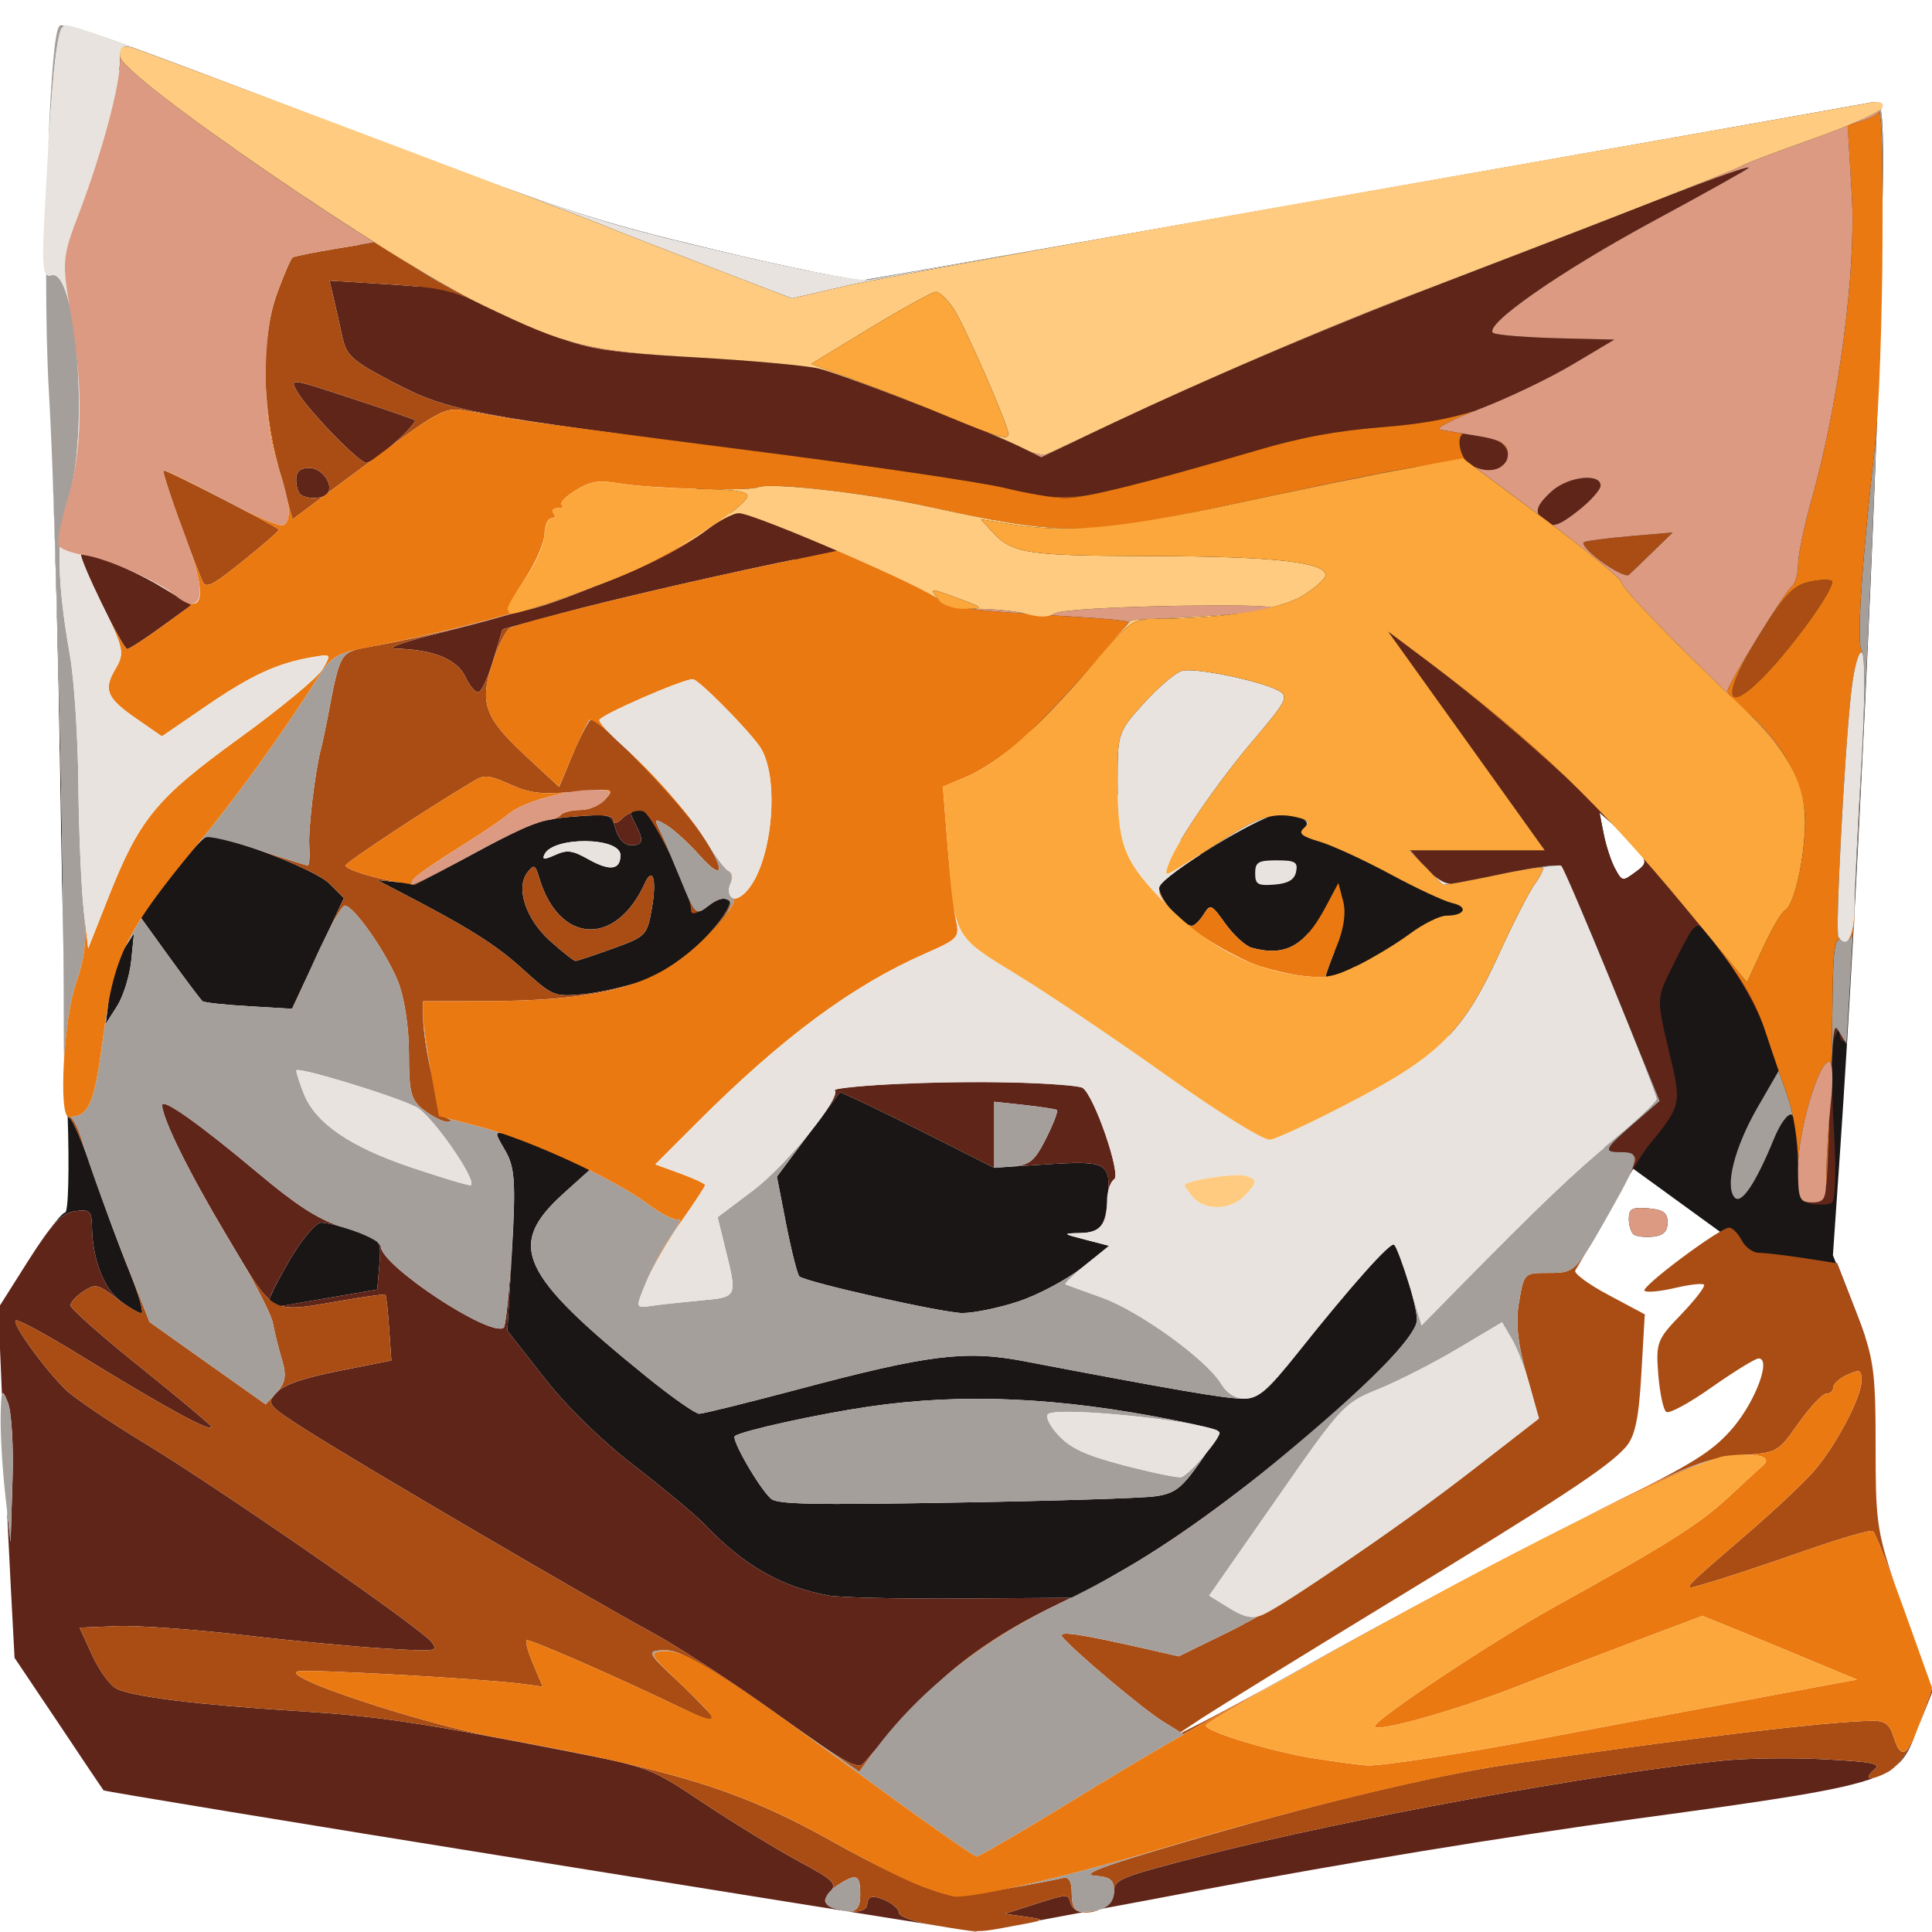 <?xml version="1.0" encoding="UTF-8"?>
<svg xmlns="http://www.w3.org/2000/svg" xmlns:xlink="http://www.w3.org/1999/xlink" width="70px" height="70px" viewBox="0 0 70 70" version="1.1">
<g id="surface1">
<path style=" stroke:none;fill-rule:nonzero;fill:rgb(10.196%,8.627%,8.627%);fill-opacity:1;" d="M 2.152 0.953 C 2.379 0.793 3.727 1.273 12.504 4.625 C 20.473 7.664 21.418 7.977 25.93 9.059 C 28.602 9.699 31.016 10.188 31.297 10.148 C 32.129 10.023 67.273 3.824 67.805 3.711 C 68.277 3.605 68.289 3.781 68.137 10.871 C 67.988 17.742 67.266 32.953 66.68 41.562 L 66.41 45.48 L 66.523 45.762 L 66.562 45.77 L 67.258 47.559 C 67.391 47.895 67.496 48.184 67.582 48.449 Z M 40.738 56.855 L 38.938 57.891 L 34.863 57.918 C 32.617 57.934 30.438 57.883 30.02 57.809 C 28.297 57.492 26.941 56.715 25.531 55.234 C 25.195 54.883 24.055 53.934 23 53.121 C 21.816 52.215 20.559 50.988 19.73 49.934 L 18.383 48.215 L 18.551 45.301 C 18.691 42.832 18.652 42.277 18.301 41.68 C 17.91 41.02 17.914 40.984 18.332 41.094 C 18.578 41.16 19.371 41.469 20.094 41.781 L 21.41 42.348 L 20.422 43.238 C 18.34 45.117 18.809 46.148 23.449 49.902 C 24.348 50.629 25.195 51.223 25.336 51.223 C 25.473 51.223 27.102 50.82 28.953 50.328 C 33.617 49.086 34.98 48.914 37.066 49.312 C 42.469 50.344 44.402 50.676 45.008 50.676 C 45.605 50.676 45.867 50.461 47.035 48.992 C 48.918 46.625 50.371 44.996 50.504 45.09 C 50.699 45.23 51.332 47.281 51.34 47.809 C 51.359 48.914 44.758 54.547 40.738 56.855 Z M 36.918 47.148 C 36.215 47.383 35.293 47.574 34.871 47.574 C 34.184 47.574 29.281 46.477 28.965 46.25 C 28.898 46.199 28.684 45.367 28.492 44.398 L 28.148 42.633 L 29.293 41.102 L 30.438 39.566 L 31.121 39.879 C 31.496 40.051 32.754 40.664 33.91 41.25 L 36.016 42.309 L 37.898 42.188 C 40.062 42.047 40.234 42.129 40.148 43.285 C 40.062 44.43 39.891 44.66 39.133 44.676 C 38.48 44.688 38.492 44.699 39.324 44.914 L 40.195 45.141 L 39.195 45.934 C 38.645 46.367 37.617 46.914 36.918 47.148 Z M 27.934 54.301 C 28.168 54.504 29.359 54.531 34.613 54.441 C 38.129 54.383 41.383 54.281 41.848 54.215 C 42.559 54.117 42.805 53.93 43.457 53.008 C 43.883 52.406 44.176 51.879 44.113 51.832 C 44.047 51.785 43.379 51.625 42.625 51.473 C 38.391 50.621 34.902 50.465 31.477 50.965 C 29.613 51.238 26.902 51.836 26.625 52.031 C 26.48 52.141 27.512 53.926 27.934 54.301 Z M 23.312 35.531 C 22.688 35.746 21.699 35.969 21.117 36.023 C 20.074 36.117 20.031 36.102 18.918 35.094 C 17.922 34.195 16.961 33.594 14.297 32.215 L 13.668 31.887 L 14.395 31.961 C 14.98 32.023 15.539 31.812 17.281 30.863 C 19.152 29.844 19.629 29.672 20.797 29.586 C 22.148 29.484 22.148 29.488 22.309 30.055 C 22.406 30.395 22.625 30.625 22.855 30.625 C 23.312 30.625 23.344 30.457 23 29.816 C 22.801 29.445 22.828 29.348 23.133 29.348 C 23.566 29.348 23.801 29.734 24.629 31.77 C 25.195 33.172 25.207 33.18 25.676 32.812 C 25.992 32.562 26.23 32.5 26.406 32.625 C 26.871 32.953 24.605 35.082 23.312 35.531 Z M 11.938 32.016 L 12.461 32.539 L 10.578 36.551 L 9.016 36.457 C 8.156 36.41 7.402 36.324 7.34 36.277 C 7.277 36.227 6.742 35.516 6.148 34.695 L 5.074 33.207 L 6.137 31.824 C 6.719 31.066 7.309 30.395 7.445 30.336 C 7.871 30.148 11.387 31.461 11.938 32.016 Z M 51.082 33.832 C 50.062 34.59 48.027 35.641 48.027 35.406 C 48.027 35.32 48.211 34.812 48.434 34.277 C 48.688 33.664 48.777 33.062 48.664 32.648 L 48.492 31.992 L 48.02 32.879 C 47.27 34.285 46.566 34.668 45.355 34.34 C 45.129 34.277 44.699 33.887 44.402 33.473 C 43.887 32.754 43.855 32.738 43.609 33.133 C 43.469 33.355 43.277 33.543 43.184 33.543 C 42.809 33.543 41.875 32.414 42.012 32.117 C 42.219 31.652 45.684 29.531 46.238 29.531 C 47.125 29.531 47.559 29.73 47.246 30 C 47.027 30.191 47.152 30.301 47.816 30.496 C 48.285 30.637 49.438 31.168 50.379 31.676 C 51.316 32.184 52.324 32.652 52.613 32.719 C 53.223 32.855 53.074 33.176 52.406 33.176 C 52.164 33.176 51.566 33.473 51.082 33.832 Z M 11.754 47.051 C 10.699 47.234 9.809 47.383 9.773 47.391 C 9.566 47.41 9.805 46.844 10.496 45.652 C 10.938 44.898 11.445 44.297 11.641 44.297 C 11.832 44.297 12.398 44.438 12.902 44.609 C 13.789 44.91 13.816 44.945 13.746 45.82 L 13.668 46.723 Z M 19.926 34.086 C 20.371 34.488 20.789 34.816 20.852 34.816 C 20.914 34.816 21.523 34.613 22.203 34.367 C 23.414 33.93 23.445 33.898 23.621 32.898 C 23.801 31.867 23.652 31.367 23.359 32.012 C 22.309 34.312 20.258 34.207 19.539 31.812 C 19.395 31.324 19.348 31.305 19.113 31.605 C 18.676 32.16 19.047 33.297 19.926 34.086 Z M 2.449 40.344 C 2.469 40.438 2.488 40.492 2.512 40.5 C 2.625 40.531 3.023 41.461 3.395 42.566 C 3.77 43.668 4.352 45.246 4.691 46.074 C 5.027 46.902 5.223 47.578 5.121 47.578 C 5.027 47.578 4.68 47.379 4.355 47.133 C 3.754 46.672 3.352 45.625 3.332 44.457 C 3.32 43.867 3.258 43.809 2.719 43.883 C 2.391 43.926 2.121 44.117 1.707 44.672 C 2.031 44.227 2.285 43.934 2.359 43.934 C 2.477 43.934 2.516 42.344 2.449 40.344 Z M 59.34 30.793 C 59.129 30.539 58.734 30.129 58.457 29.883 L 57.953 29.441 L 58.102 30.203 C 58.184 30.625 58.367 31.191 58.512 31.461 C 58.77 31.941 58.785 31.945 59.246 31.605 C 59.672 31.297 59.68 31.219 59.34 30.793 Z M 21.332 31.141 C 22.102 31.57 22.48 31.52 22.48 30.984 C 22.48 30.32 20.035 30.301 19.727 30.957 C 19.637 31.152 19.711 31.156 20.125 30.973 C 20.555 30.781 20.742 30.809 21.332 31.141 Z M 59.195 44.73 C 59.098 44.66 59.016 44.402 59.016 44.164 C 59.016 43.793 59.125 43.734 59.719 43.781 C 60.273 43.828 60.418 43.938 60.418 44.297 C 60.418 44.617 60.262 44.77 59.898 44.805 C 59.613 44.836 59.297 44.801 59.195 44.73 Z M 4.754 34.82 C 4.695 35.375 4.461 36.113 4.238 36.461 L 3.828 37.098 L 3.961 36.043 C 4.035 35.461 4.266 34.723 4.477 34.402 L 4.855 33.816 Z M 45.477 31.641 C 45.477 31.238 45.586 31.172 46.258 31.172 C 46.926 31.172 47.031 31.234 46.961 31.582 C 46.902 31.875 46.68 32.008 46.176 32.051 C 45.57 32.098 45.477 32.043 45.477 31.641 Z M 1.895 16.812 C 2.078 21.469 2.246 28.879 2.297 34.305 C 2.25 32.16 2.207 29.754 2.172 27.527 C 2.117 23.969 2.004 19.781 1.895 16.812 Z M 1.828 3.625 C 1.707 5.848 1.645 9.074 1.688 11.75 C 1.645 9.094 1.703 5.859 1.828 3.625 Z M 1.828 3.625 "/>
<path style=" stroke:none;fill-rule:nonzero;fill:rgb(37.647%,14.51%,9.804%);fill-opacity:1;" d="M 19.461 67.449 C 10.844 66.066 3.773 64.902 3.75 64.867 C 3.723 64.832 2.984 63.738 2.117 62.434 L 0.527 60.066 L 0.387 57.422 C 0.352 56.75 0.305 55.785 0.254 54.734 L 0.383 55.871 L 0.453 53.641 C 0.496 52.414 0.418 51.141 0.285 50.816 C 0.164 50.512 0.102 50.398 0.07 50.531 L -0.062 47.395 L 1.023 45.68 C 1.887 44.32 2.242 43.949 2.719 43.883 C 3.258 43.809 3.32 43.867 3.332 44.457 C 3.352 45.625 3.754 46.672 4.355 47.133 C 4.367 47.141 4.379 47.148 4.391 47.156 C 4.332 47.117 4.273 47.074 4.219 47.035 C 3.531 46.52 3.457 46.508 3.02 46.789 C 2.766 46.953 2.555 47.184 2.555 47.297 C 2.555 47.41 3.703 48.43 5.109 49.555 C 6.516 50.684 7.664 51.648 7.664 51.699 C 7.664 51.918 6.02 51.02 2.711 48.988 C 1.602 48.309 0.637 47.793 0.57 47.84 C 0.418 47.949 1.637 49.633 2.391 50.359 C 2.691 50.648 3.969 51.516 5.234 52.285 C 7.992 53.957 15.262 58.996 15.637 59.496 C 15.891 59.836 15.824 59.844 13.902 59.727 C 12.805 59.66 10.477 59.441 8.734 59.234 C 6.992 59.031 4.961 58.887 4.223 58.918 L 2.883 58.973 L 3.34 59.969 C 3.59 60.516 3.984 61.062 4.215 61.18 C 4.77 61.473 7.16 61.766 10.73 61.992 C 13.66 62.172 15.156 62.395 20.656 63.469 C 23.543 64.035 23.574 64.047 25.512 65.34 C 26.586 66.055 28.121 66.992 28.918 67.426 C 30.223 68.125 30.344 68.246 30.07 68.562 C 29.82 68.848 29.836 68.949 30.145 69.094 C 30.73 69.355 31.422 69.305 31.422 68.996 C 31.422 68.848 31.512 68.727 31.613 68.727 C 31.996 68.734 32.574 69.082 32.574 69.309 C 32.574 69.438 33.137 69.637 33.852 69.754 C 33.926 69.766 34 69.777 34.066 69.789 C 31.637 69.402 25.973 68.5 19.461 67.449 Z M 41.305 17.512 C 38.992 18.133 38.207 18.152 36.277 17.66 C 35.508 17.465 31.652 16.895 27.719 16.398 C 16.98 15.039 16.258 14.902 14.254 13.855 C 12.738 13.059 12.555 12.895 12.398 12.184 C 12.305 11.75 12.164 11.117 12.082 10.777 L 11.938 10.168 L 14.078 10.301 C 15.969 10.422 16.383 10.516 17.625 11.117 C 20.566 12.539 21.352 12.73 25.203 12.949 C 27.148 13.059 29.141 13.238 29.637 13.348 C 30.504 13.539 35.738 15.578 37.062 16.238 L 37.727 16.57 L 39.875 15.543 C 43.59 13.766 48.262 11.781 52.629 10.121 C 54.945 9.234 57.82 8.125 59.016 7.652 C 61.777 6.566 63.359 5.992 63.359 6.078 C 63.359 6.113 61.812 6.98 59.922 8 C 56.535 9.828 53.723 11.789 54.102 12.062 C 54.203 12.137 55.234 12.219 56.387 12.254 L 58.484 12.305 L 57.023 13.184 C 54.477 14.715 52.828 15.262 50.133 15.473 C 48.434 15.605 47.141 15.844 45.535 16.32 C 44.309 16.684 42.402 17.219 41.305 17.512 Z M 11.754 47.051 L 13.668 46.723 L 13.746 45.82 C 13.777 45.406 13.789 45.18 13.703 45.027 C 13.762 45.078 13.797 45.121 13.797 45.16 C 13.797 45.848 17.754 48.461 18.25 48.105 C 18.324 48.055 18.457 46.746 18.551 45.195 C 18.59 44.543 18.613 44.027 18.625 43.609 C 18.613 44.047 18.59 44.598 18.551 45.301 L 18.383 48.215 L 19.73 49.934 C 20.559 50.988 21.816 52.215 23 53.121 C 24.055 53.934 25.195 54.883 25.531 55.234 C 26.941 56.715 28.297 57.492 30.02 57.809 C 30.438 57.883 32.617 57.934 34.863 57.918 L 38.805 57.891 C 38.68 57.953 38.551 58.016 38.422 58.078 C 35.926 59.277 34.434 60.367 32.773 62.215 C 32.102 62.961 31.438 63.707 31.297 63.875 C 31.078 64.137 30.617 63.875 28.23 62.156 C 26.684 61.039 24.613 59.688 23.633 59.152 C 21.25 57.859 12.984 53.016 11.117 51.824 C 9.684 50.91 9.645 50.859 10.02 50.457 C 10.289 50.168 10.984 49.926 12.293 49.668 L 14.18 49.293 L 14.098 48.121 C 14.055 47.477 13.996 46.93 13.961 46.906 C 13.93 46.883 13.219 46.98 12.379 47.125 C 11.258 47.316 10.652 47.449 10.195 47.316 C 10.562 47.254 11.129 47.16 11.754 47.051 Z M 58.938 42.742 C 59.141 42.344 59.27 42.066 59.27 42.004 C 59.27 41.859 59.039 41.746 58.758 41.746 C 58.066 41.746 58.102 41.66 59.191 40.711 L 60.133 39.891 L 59.305 37.855 C 56.836 31.77 56.641 31.355 56.262 31.355 C 56.051 31.355 55.078 31.523 54.102 31.73 C 53.125 31.941 52.297 32.082 52.266 32.051 C 52.23 32.016 51.949 31.727 51.633 31.398 L 51.059 30.809 L 55.969 30.809 L 50.293 22.879 L 51.867 24.062 C 54.188 25.812 57.484 28.727 58.668 30.078 C 58.672 30.082 58.676 30.086 58.676 30.09 C 58.598 30.016 58.523 29.945 58.457 29.883 L 57.953 29.441 L 58.102 30.203 C 58.184 30.625 58.367 31.191 58.512 31.461 C 58.77 31.941 58.785 31.945 59.246 31.605 C 59.555 31.383 59.645 31.277 59.539 31.082 C 60.418 32.09 61.113 32.91 61.672 33.605 C 61.617 33.562 61.574 33.543 61.543 33.543 C 61.348 33.543 61.223 33.742 60.512 35.184 C 60.031 36.156 60.027 36.238 60.461 38.047 C 60.715 39.105 60.832 39.594 60.707 40.043 C 60.598 40.449 60.285 40.828 59.688 41.562 C 59.562 41.715 59.277 42.172 58.938 42.742 Z M 39.91 69.16 C 40.164 69.035 40.363 68.82 40.363 68.555 C 40.363 68.09 40.539 68.016 43.621 67.227 C 48.742 65.914 57.734 64.27 62.438 63.789 C 63.293 63.703 64.945 63.68 66.102 63.742 C 67.852 63.836 68.164 63.898 67.922 64.105 C 67.617 64.367 67.656 64.477 67.914 64.41 C 66.715 64.863 64.359 65.207 59.27 65.898 C 54.59 66.535 48.66 67.508 43.625 68.461 C 42.297 68.715 41.031 68.953 39.91 69.16 Z M 17.879 23.895 C 17.703 24.492 17.465 25.023 17.355 25.07 C 17.246 25.121 17.027 24.879 16.867 24.535 C 16.566 23.883 15.699 23.531 14.332 23.5 C 13.938 23.492 14.652 23.246 16.094 22.891 C 20.629 21.77 23.875 20.504 25.66 19.16 C 26.07 18.848 26.562 18.594 26.758 18.594 C 26.949 18.594 27.848 18.898 28.754 19.273 L 30.402 19.949 L 29.191 20.191 C 26.496 20.73 22.137 21.73 20.23 22.25 L 18.207 22.801 Z M 29.293 41.102 C 29.902 40.281 30.332 39.57 30.254 39.516 C 30.016 39.344 34.25 39.148 36.727 39.219 C 38.004 39.254 39.129 39.344 39.23 39.418 C 39.656 39.719 40.625 42.543 40.371 42.727 C 40.281 42.789 40.207 42.941 40.156 43.125 C 40.211 42.121 39.957 42.051 37.898 42.188 L 36.531 42.273 L 36.723 42.258 C 37.312 42.211 37.5 42.051 37.906 41.238 C 38.172 40.711 38.348 40.246 38.293 40.215 C 38.238 40.184 37.707 40.102 37.109 40.035 L 36.023 39.918 L 36.023 42.305 L 36.016 42.309 L 33.91 41.25 C 32.754 40.664 31.496 40.051 31.121 39.879 L 30.438 39.566 Z M 12.309 44.43 C 12.012 44.348 11.758 44.297 11.641 44.297 C 11.445 44.297 10.938 44.898 10.496 45.652 C 10.105 46.324 9.859 46.793 9.758 47.074 C 9.355 46.734 8.973 46.043 8.23 44.797 C 6.828 42.445 5.875 40.52 5.875 40.035 C 5.875 39.766 7.223 40.719 9.371 42.52 C 10.715 43.645 11.449 44.129 12.309 44.43 Z M 5.84 22.719 C 5.238 23.156 4.684 23.516 4.609 23.516 C 4.445 23.516 2.816 20.172 2.941 20.082 C 3.121 19.949 4.852 20.656 5.867 21.273 L 6.934 21.926 Z M 14.316 16.031 C 13.863 16.438 13.398 16.77 13.273 16.77 C 13 16.77 11.078 14.777 10.742 14.148 C 10.504 13.703 10.531 13.707 12.715 14.426 C 13.934 14.824 14.98 15.184 15.031 15.223 C 15.09 15.262 14.766 15.629 14.316 16.031 Z M 57.992 17.594 C 57.992 17.746 57.621 18.16 57.164 18.516 C 56.496 19.035 56.27 19.117 56.012 18.934 C 55.566 18.609 55.613 18.352 56.223 17.797 C 56.809 17.266 57.992 17.129 57.992 17.594 Z M 54.363 16.918 C 53.984 17.188 53.891 17.184 53.332 16.883 C 52.867 16.629 52.703 15.676 53.121 15.676 C 54.328 15.676 55.07 16.414 54.363 16.918 Z M 37.668 69.578 C 37.734 69.531 37.551 69.504 37.172 69.449 L 36.406 69.34 L 37.555 68.973 C 38.652 68.621 38.707 68.617 38.785 68.938 C 38.836 69.148 39.016 69.258 39.234 69.285 C 38.66 69.395 38.133 69.492 37.668 69.578 Z M 11.852 17.895 C 11.695 18.078 11.137 18.094 10.902 17.926 C 10.805 17.859 10.73 17.613 10.73 17.379 C 10.73 17.082 10.879 16.953 11.211 16.953 C 11.684 16.953 12.117 17.59 11.852 17.895 Z M 65.395 43.535 C 65.465 43.562 65.551 43.566 65.656 43.566 C 66.125 43.566 66.172 43.434 66.227 41.973 C 66.371 38.129 66.398 37.254 66.52 37.246 C 66.543 37.246 66.57 37.285 66.605 37.344 C 66.57 37.348 66.516 37.457 66.453 37.645 C 66.363 37.945 66.355 39.379 66.441 40.832 C 66.535 42.441 66.504 43.523 66.355 43.59 C 66.223 43.652 65.895 43.664 65.629 43.617 C 65.535 43.598 65.457 43.574 65.395 43.535 Z M 21.941 29.555 C 22.148 29.578 22.227 29.633 22.227 29.723 C 22.227 29.879 22.352 29.844 22.574 29.629 C 22.656 29.547 22.766 29.48 22.879 29.438 C 22.855 29.508 22.895 29.625 23 29.816 C 23.344 30.457 23.312 30.625 22.855 30.625 C 22.625 30.625 22.406 30.395 22.309 30.055 C 22.223 29.746 22.184 29.605 21.941 29.555 Z M 62.703 34.957 C 63.402 35.949 63.75 36.664 64.027 37.484 C 63.809 36.848 63.246 35.809 62.703 34.957 Z M 23.312 35.531 C 23.891 35.332 24.66 34.797 25.293 34.238 C 24.613 34.906 24.043 35.277 23.312 35.531 Z M 68.652 64.016 C 68.914 63.77 69.18 63.34 69.418 62.785 C 69.398 62.832 69.375 62.887 69.359 62.938 C 69.176 63.398 69.008 63.738 68.652 64.016 Z M 40.738 56.855 C 41.984 56.141 43.48 55.105 44.949 53.984 C 43.363 55.219 41.922 56.195 40.414 57.043 Z M 24.934 32.5 C 24.852 32.316 24.754 32.078 24.629 31.77 C 24.547 31.57 24.473 31.387 24.402 31.219 C 24.621 31.684 24.816 32.152 24.934 32.5 Z M 66.648 37.41 C 66.66 37.426 66.668 37.445 66.68 37.461 L 66.812 37.684 C 66.809 37.699 66.805 37.703 66.801 37.711 C 66.734 37.758 66.668 37.637 66.652 37.445 C 66.648 37.434 66.648 37.422 66.648 37.41 Z M 67.988 15.598 C 68.055 13.855 68.102 12.309 68.129 11.051 C 68.211 7.387 68.246 5.527 68.203 4.594 C 68.246 5.512 68.211 7.324 68.137 10.871 C 68.105 12.152 68.059 13.777 67.988 15.598 Z M 26.438 32.656 C 26.43 32.645 26.418 32.633 26.406 32.625 C 26.32 32.562 26.219 32.547 26.102 32.578 C 26.332 32.48 26.441 32.52 26.438 32.656 Z M 40.102 43.727 C 40.078 44.109 39.992 44.352 39.809 44.496 C 39.965 44.359 40.051 44.121 40.102 43.727 Z M 34.949 69.93 C 35.16 69.957 35.32 69.969 35.477 69.965 C 35.387 69.98 35.336 69.984 35.324 69.984 C 35.309 69.984 35.18 69.965 34.949 69.93 Z M 25.676 32.812 C 25.531 32.926 25.434 33 25.344 33.016 C 25.426 32.973 25.527 32.91 25.648 32.832 C 25.656 32.824 25.664 32.82 25.676 32.812 Z M 17.281 30.863 C 18.551 30.172 19.168 29.871 19.805 29.723 C 19.172 29.871 18.543 30.176 17.281 30.863 Z M 5.125 47.578 C 5.211 47.574 5.055 47.008 4.773 46.277 C 5.059 47.008 5.215 47.578 5.125 47.578 Z M 38.879 44.684 C 38.512 44.699 38.629 44.734 39.324 44.914 C 38.621 44.73 38.504 44.695 38.879 44.684 Z M 57.832 46.668 C 57.344 46.371 57.027 46.113 57.074 46.031 C 57.09 46.012 57.102 45.988 57.113 45.969 C 57.098 46 57.082 46.023 57.074 46.031 C 57.027 46.113 57.344 46.371 57.832 46.668 Z M 51.176 48.238 C 51.285 48.059 51.344 47.91 51.34 47.809 C 51.344 47.91 51.285 48.055 51.176 48.238 Z M 20.828 29.582 C 20.832 29.582 20.84 29.582 20.848 29.582 C 20.844 29.582 20.84 29.582 20.836 29.582 C 20.832 29.582 20.832 29.582 20.828 29.582 Z M 20.828 29.582 "/>
<path style=" stroke:none;fill-rule:nonzero;fill:rgb(66.275%,30.196%,8.235%);fill-opacity:1;" d="M 21.895 63.715 C 21.547 63.645 21.145 63.566 20.656 63.469 C 15.156 62.395 13.66 62.172 10.73 61.992 C 7.16 61.766 4.77 61.473 4.215 61.18 C 3.984 61.062 3.59 60.516 3.34 59.969 L 2.883 58.973 L 4.223 58.918 C 4.961 58.887 6.992 59.031 8.734 59.234 C 10.477 59.441 12.805 59.66 13.902 59.727 C 15.824 59.844 15.891 59.836 15.637 59.496 C 15.262 58.996 7.992 53.957 5.234 52.285 C 3.969 51.516 2.691 50.648 2.391 50.359 C 1.637 49.633 0.418 47.949 0.57 47.84 C 0.637 47.793 1.602 48.309 2.711 48.988 C 6.02 51.02 7.664 51.918 7.664 51.699 C 7.664 51.648 6.516 50.684 5.109 49.555 C 3.703 48.43 2.555 47.41 2.555 47.297 C 2.555 47.184 2.766 46.953 3.02 46.789 C 3.457 46.508 3.531 46.52 4.219 47.035 C 4.617 47.332 5.031 47.578 5.125 47.578 C 5.227 47.578 5.027 46.902 4.691 46.074 C 4.508 45.625 4.25 44.949 3.996 44.254 C 4.117 44.582 4.246 44.91 4.371 45.23 L 5.418 47.898 L 7.52 49.391 L 9.625 50.883 L 10.031 50.445 C 10.34 50.105 10.387 49.832 10.223 49.293 C 10.102 48.898 9.953 48.293 9.887 47.941 C 9.832 47.652 9.352 46.699 8.746 45.668 C 9.375 46.715 9.699 47.176 10.195 47.316 C 10.652 47.449 11.258 47.316 12.379 47.125 C 13.219 46.98 13.93 46.883 13.961 46.906 C 13.996 46.93 14.055 47.477 14.098 48.121 L 14.18 49.293 L 12.293 49.668 C 10.984 49.926 10.289 50.168 10.02 50.457 C 9.645 50.859 9.684 50.91 11.117 51.824 C 12.984 53.016 21.25 57.859 23.633 59.152 C 24.613 59.688 26.684 61.039 28.23 62.156 C 30.617 63.875 31.078 64.137 31.297 63.875 C 31.352 63.809 31.496 63.641 31.695 63.422 C 31.652 63.477 31.613 63.531 31.57 63.59 L 31.133 64.195 L 27.965 61.992 C 25.57 60.332 24.629 59.793 24.133 59.793 C 23.402 59.793 23.426 59.859 24.531 60.887 C 24.906 61.234 25.434 61.766 25.699 62.059 C 26.145 62.559 26.039 62.531 24.27 61.684 C 22.137 60.664 19.293 59.426 19.09 59.426 C 19.016 59.426 19.113 59.805 19.309 60.27 L 19.664 61.109 L 18.836 61 C 17.434 60.824 11.336 60.48 10.828 60.551 C 9.922 60.68 15.27 62.461 18.082 62.969 C 19.543 63.234 20.793 63.477 21.895 63.715 Z M 11.938 32.016 C 11.633 31.707 10.414 31.168 9.316 30.777 C 9.332 30.785 9.348 30.785 9.359 30.793 C 10.285 31.102 11.09 31.355 11.148 31.355 C 11.207 31.355 11.23 31.047 11.207 30.672 C 11.16 30.059 11.418 27.926 11.625 27.148 C 11.672 26.984 11.781 26.449 11.879 25.957 C 12.312 23.66 12.328 23.633 13.285 23.457 C 18.668 22.473 23.484 20.797 25.66 19.16 C 23.875 20.504 20.629 21.77 16.094 22.891 C 14.652 23.246 13.938 23.492 14.332 23.5 C 15.699 23.531 16.566 23.883 16.867 24.535 C 17.027 24.879 17.246 25.121 17.355 25.07 C 17.465 25.023 17.703 24.492 17.879 23.895 L 18.207 22.801 L 18.789 22.641 C 18.648 22.684 18.543 22.719 18.492 22.746 C 18.332 22.816 18.035 23.41 17.828 24.062 C 17.367 25.516 17.562 26.023 19.141 27.477 L 20.258 28.512 L 20.77 27.289 C 21.051 26.617 21.352 26.066 21.434 26.066 C 21.73 26.07 24.406 28.805 25.219 29.938 C 26.266 31.395 26.344 32.109 25.336 30.98 C 24.938 30.535 24.402 30.047 24.148 29.898 C 23.719 29.645 23.699 29.656 23.898 30.082 C 23.969 30.23 24.121 30.582 24.297 31 C 23.898 30.188 23.465 29.438 23.293 29.391 C 23.086 29.336 22.762 29.441 22.574 29.629 C 22.352 29.844 22.227 29.879 22.227 29.723 C 22.227 29.539 21.895 29.504 20.836 29.582 C 20.535 29.605 20.281 29.633 20.043 29.672 C 20.16 29.641 20.258 29.59 20.312 29.531 C 20.398 29.43 20.723 29.348 21.031 29.348 C 21.34 29.348 21.746 29.172 21.934 28.957 C 22.273 28.57 22.266 28.566 20.82 28.688 C 19.59 28.789 19.227 28.75 18.484 28.422 C 17.711 28.078 17.551 28.062 17.168 28.293 C 15.426 29.332 12.52 31.25 12.52 31.359 C 12.52 31.496 13.547 31.824 14.434 31.961 C 14.453 31.965 14.477 31.969 14.492 31.969 C 14.461 31.969 14.426 31.969 14.395 31.961 L 13.668 31.887 L 14.297 32.215 C 16.961 33.594 17.922 34.195 18.918 35.094 C 20.031 36.102 20.074 36.117 21.117 36.023 C 21.602 35.977 22.371 35.816 22.973 35.637 C 21.668 36.09 19.977 36.266 17.562 36.273 L 15.328 36.277 L 15.328 36.793 C 15.328 37.859 15.914 40.383 16.191 40.512 C 16.383 40.602 16.391 40.645 16.203 40.648 C 16.051 40.648 15.68 40.461 15.371 40.23 C 14.887 39.859 14.816 39.602 14.816 38.168 C 14.816 37.199 14.648 36.117 14.41 35.535 C 13.961 34.449 12.809 32.812 12.492 32.812 C 12.418 32.812 12.18 33.188 11.895 33.742 L 12.461 32.539 Z M 42.77 62.766 L 42.121 62.363 C 41.406 61.922 38.875 59.789 38.488 59.305 C 38.305 59.074 39.086 59.188 41.473 59.73 L 42.707 60.012 L 44.512 59.129 C 46.602 58.102 50.25 55.676 53.496 53.152 L 55.758 51.395 L 55.309 49.801 C 54.988 48.684 54.906 47.898 55.039 47.164 C 55.219 46.125 55.223 46.121 56.086 46.121 C 56.762 46.121 56.98 46.117 57.461 45.387 C 57.332 45.609 57.199 45.824 57.074 46.031 C 57.012 46.133 57.555 46.535 58.277 46.918 L 59.594 47.621 L 59.469 49.777 C 59.375 51.426 59.238 52.059 58.891 52.445 C 58.234 53.176 56.562 54.273 50.199 58.148 C 47.109 60.031 44.121 61.875 43.559 62.242 Z M 68.668 57.445 C 68.262 56.34 67.922 55.516 67.863 55.473 C 67.785 55.414 66.652 55.746 65.348 56.203 C 64.043 56.66 62.531 57.164 61.984 57.32 C 61.555 57.445 61.27 57.547 61.219 57.504 C 61.129 57.43 61.703 56.957 63.379 55.508 C 64.305 54.707 65.352 53.723 65.703 53.32 C 66.5 52.414 67.445 50.629 67.445 50.031 C 67.445 49.625 67.395 49.605 66.934 49.809 C 66.652 49.934 66.422 50.141 66.422 50.266 C 66.422 50.391 66.312 50.496 66.172 50.496 C 66.031 50.496 65.582 50.977 65.164 51.566 C 64.41 52.629 64.398 52.633 63.105 52.723 C 62.035 52.797 61.395 53.016 59.449 53.965 C 59.402 53.988 59.352 54.012 59.297 54.039 C 61.535 52.91 62.148 52.484 62.805 51.711 C 63.617 50.742 64.18 49.219 63.719 49.219 C 63.598 49.219 62.84 49.688 62.031 50.254 C 61.223 50.828 60.477 51.234 60.371 51.156 C 60.266 51.082 60.137 50.473 60.082 49.801 C 59.992 48.641 60.035 48.531 60.926 47.609 C 61.441 47.07 61.809 46.59 61.734 46.543 C 61.66 46.488 61.188 46.547 60.676 46.668 C 60.164 46.789 59.672 46.836 59.586 46.77 C 59.414 46.648 62.316 44.48 62.652 44.48 C 62.766 44.48 62.969 44.684 63.102 44.934 C 63.234 45.188 63.516 45.391 63.723 45.391 C 63.93 45.391 64.652 45.477 65.328 45.578 L 66.562 45.77 L 67.258 47.559 C 67.891 49.18 67.957 49.637 67.957 52.391 C 67.957 54.984 67.98 55.441 68.668 57.445 Z M 14.316 16.031 C 14.766 15.629 15.09 15.262 15.031 15.223 C 14.98 15.184 13.934 14.824 12.715 14.426 C 10.531 13.707 10.504 13.703 10.742 14.148 C 11.078 14.777 13 16.77 13.273 16.77 C 13.301 16.77 13.348 16.754 13.402 16.727 C 13.375 16.742 13.352 16.766 13.324 16.785 L 11.879 17.859 C 12.082 17.543 11.668 16.953 11.211 16.953 C 10.879 16.953 10.73 17.082 10.73 17.379 C 10.73 17.613 10.805 17.859 10.902 17.926 C 11.086 18.059 11.48 18.078 11.707 17.988 L 10.598 18.816 L 10.09 16.93 C 9.473 14.641 9.457 12.195 10.055 10.582 C 10.293 9.938 10.539 9.375 10.598 9.328 C 10.66 9.289 11.375 9.141 12.188 9.008 L 13.668 8.762 L 14.816 9.551 C 15.453 9.988 16.32 10.48 17.273 10.949 C 16.285 10.496 15.777 10.41 14.078 10.301 L 11.938 10.168 L 12.082 10.777 C 12.164 11.117 12.305 11.75 12.398 12.184 C 12.555 12.895 12.738 13.059 14.254 13.855 C 15.59 14.555 16.359 14.848 19.926 15.371 C 19.109 15.262 18.562 15.18 18.395 15.152 C 17.902 15.059 17.172 14.934 16.773 14.867 C 16.195 14.773 15.906 14.879 14.219 16.121 C 14.25 16.094 14.285 16.062 14.316 16.031 Z M 40.359 68.617 C 40.363 68.59 40.363 68.562 40.363 68.535 C 40.363 68.109 40.246 68.008 39.664 67.961 C 39.133 67.918 39.926 67.617 42.918 66.742 C 47.551 65.383 51.977 64.32 54.672 63.926 C 61.199 62.969 66.328 62.355 67.871 62.348 C 68.281 62.344 68.469 62.484 68.594 62.887 C 68.777 63.484 68.945 63.633 69.172 63.297 C 68.926 63.746 68.66 64.062 68.41 64.199 C 67.766 64.543 67.473 64.488 67.922 64.105 C 68.164 63.898 67.852 63.836 66.102 63.742 C 64.945 63.68 63.293 63.703 62.438 63.789 C 57.734 64.27 48.742 65.914 43.621 67.227 C 40.539 68.016 40.363 68.09 40.363 68.555 C 40.363 68.574 40.363 68.598 40.359 68.617 Z M 33.852 69.754 C 33.137 69.637 32.574 69.438 32.574 69.309 C 32.574 69.082 31.996 68.734 31.613 68.727 C 31.512 68.727 31.422 68.848 31.422 68.996 C 31.422 69.203 31.105 69.297 30.715 69.25 C 31.059 69.266 31.168 69.082 31.168 68.633 C 31.168 67.918 31.031 67.863 30.359 68.297 C 30.281 68.348 30.215 68.395 30.16 68.445 C 30.293 68.203 30.047 68.031 28.918 67.426 C 28.121 66.992 26.586 66.055 25.512 65.34 C 24.125 64.414 23.711 64.145 22.531 63.859 C 25.898 64.625 27.82 65.398 30.301 66.797 C 31.441 67.438 32.871 68.141 33.469 68.363 C 34.555 68.754 34.586 68.758 36.379 68.445 C 37.375 68.273 38.336 68.09 38.512 68.043 C 38.73 67.984 38.832 68.16 38.832 68.613 C 38.832 68.953 38.898 69.156 39.039 69.234 C 38.914 69.176 38.824 69.082 38.785 68.938 C 38.707 68.617 38.652 68.621 37.555 68.973 L 36.406 69.34 L 37.172 69.449 C 37.914 69.555 37.902 69.566 36.738 69.777 C 36.113 69.895 35.809 69.957 35.5 69.965 C 35.137 69.977 34.766 69.906 33.852 69.754 Z M 10.102 19.184 C 10.141 19.211 9.562 19.719 8.82 20.312 C 7.676 21.234 7.453 21.344 7.328 21.043 C 6.73 19.598 5.852 17.094 5.922 17.043 C 5.988 16.996 9.766 18.93 10.102 19.184 Z M 19.926 34.086 C 19.047 33.297 18.676 32.16 19.113 31.605 C 19.348 31.305 19.395 31.324 19.539 31.812 C 20.258 34.207 22.309 34.312 23.359 32.012 C 23.652 31.367 23.801 31.867 23.621 32.898 C 23.445 33.898 23.414 33.93 22.203 34.367 C 21.523 34.613 20.914 34.816 20.852 34.816 C 20.789 34.816 20.371 34.488 19.926 34.086 Z M 65.43 22.68 C 63.027 25.906 61.781 26.188 63.707 23.066 C 64.613 21.598 64.953 21.223 65.512 21.09 C 65.891 21 66.277 20.98 66.375 21.051 C 66.469 21.117 66.047 21.852 65.43 22.68 Z M 59.887 19.992 C 59.496 20.375 59.102 20.75 59.016 20.828 C 58.93 20.902 58.484 20.688 58.02 20.348 C 57.559 20.008 57.277 19.691 57.395 19.641 C 57.512 19.59 58.285 19.492 59.109 19.422 L 60.605 19.293 Z M 58.273 54.555 C 55.32 56.051 50.242 58.746 46.789 60.652 C 46.82 60.633 46.848 60.617 46.879 60.602 C 50.496 58.574 54.789 56.297 58.273 54.555 Z M 45.934 61.129 C 45.836 61.18 45.742 61.234 45.648 61.285 L 42.887 62.836 L 42.801 62.785 L 43.559 62.402 C 43.98 62.188 44.941 61.672 45.934 61.129 Z M 3.098 41.73 C 2.828 41.027 2.594 40.523 2.512 40.5 C 2.41 40.473 2.328 39.324 2.312 37.84 C 2.328 39.332 2.418 40.469 2.52 40.469 C 2.641 40.469 2.871 40.941 3.031 41.516 C 3.047 41.578 3.07 41.648 3.098 41.73 Z M 38.422 58.078 C 36.887 58.812 35.508 59.691 34.309 60.684 C 35.457 59.68 36.699 58.902 38.422 58.078 Z M 25.336 33.02 C 25.129 33.125 25.039 33.109 25.039 32.98 C 25.043 32.887 25.008 32.738 24.945 32.551 C 25.109 32.91 25.207 33.035 25.336 33.02 Z M 69.465 62.676 C 69.496 62.586 69.535 62.488 69.57 62.379 L 69.988 61.199 L 70.02 61.281 L 69.5 62.586 C 69.484 62.617 69.477 62.648 69.465 62.676 Z M 38.598 18.047 C 38.445 18.047 38.203 18.023 37.91 17.977 C 38.496 18.035 39.043 18.008 39.719 17.887 C 39.195 17.992 38.824 18.047 38.598 18.047 Z M 20.348 12.273 C 20.41 12.297 20.473 12.316 20.531 12.336 C 19.809 12.117 19.082 11.809 18.133 11.359 C 18.871 11.699 19.633 12.016 20.348 12.273 Z M 25.539 33.984 C 26.125 33.367 26.43 32.887 26.438 32.66 C 26.523 32.824 26.227 33.262 25.543 33.98 C 25.543 33.98 25.543 33.984 25.539 33.984 Z M 8.465 45.191 C 8.426 45.133 8.391 45.074 8.355 45.016 C 7.707 43.961 7.078 42.824 6.621 41.902 C 7.023 42.707 7.578 43.707 8.23 44.797 C 8.312 44.934 8.391 45.066 8.465 45.191 Z M 39.121 69.266 C 39.145 69.27 39.168 69.27 39.195 69.27 C 39.449 69.27 39.664 69.246 39.832 69.195 C 39.598 69.293 39.332 69.324 39.121 69.266 Z M 26.555 20.746 C 27.508 20.539 28.418 20.348 29.191 20.191 L 29.512 20.129 L 27.266 20.594 C 27.039 20.641 26.801 20.691 26.555 20.746 Z M 10.578 36.547 L 11.098 35.445 L 10.598 36.551 Z M 59.168 42.273 C 59.238 42.074 59.246 41.945 59.195 41.867 C 59.242 41.906 59.27 41.953 59.27 42.004 C 59.27 42.035 59.234 42.133 59.168 42.273 Z M 19.188 29.918 C 19.484 29.789 19.695 29.715 19.77 29.715 C 19.805 29.715 19.84 29.711 19.871 29.707 C 19.645 29.758 19.43 29.824 19.188 29.918 Z M 42.039 17.312 C 43.129 17.012 44.551 16.609 45.535 16.32 C 44.172 16.723 43.008 17.051 42.039 17.312 Z M 20.777 22.102 C 21.609 21.887 22.715 21.621 23.898 21.344 C 22.793 21.605 21.695 21.871 20.777 22.102 Z M 26.102 32.578 C 25.988 32.625 25.844 32.699 25.676 32.812 C 25.836 32.688 25.977 32.605 26.102 32.578 Z M 29.922 68.938 C 29.895 68.898 29.891 68.848 29.91 68.793 C 29.902 68.848 29.902 68.895 29.922 68.938 Z M 7.441 30.336 C 7.316 30.395 6.832 30.941 6.312 31.598 C 6.832 30.938 7.32 30.391 7.441 30.34 C 7.441 30.336 7.441 30.336 7.441 30.336 Z M 6.953 40.602 C 7.547 41.031 8.367 41.68 9.371 42.52 C 8.375 41.688 7.551 41.035 6.953 40.602 Z M 32.176 16.996 C 32.805 17.086 33.395 17.176 33.918 17.254 C 33.391 17.176 32.805 17.086 32.176 16.996 Z M 5.91 40.254 C 5.891 40.168 5.875 40.102 5.875 40.051 C 5.875 40.051 5.875 40.047 5.875 40.047 C 5.879 40.102 5.891 40.172 5.91 40.254 Z M 5.91 40.254 "/>
<path style=" stroke:none;fill-rule:nonzero;fill:rgb(64.706%,62.353%,60.784%);fill-opacity:1;" d="M 16.191 40.512 L 17.375 40.82 C 17.613 40.883 17.875 40.961 18.152 41.055 C 17.922 41.012 17.977 41.129 18.301 41.68 C 18.652 42.273 18.691 42.824 18.551 45.195 C 18.457 46.746 18.324 48.055 18.25 48.105 C 17.754 48.461 13.797 45.848 13.797 45.16 C 13.797 45.008 13.238 44.719 12.535 44.504 C 11.57 44.207 10.828 43.742 9.371 42.52 C 7.188 40.691 5.875 39.766 5.875 40.051 C 5.875 40.535 7.07 42.922 8.355 45.016 C 9.129 46.273 9.82 47.594 9.887 47.941 C 9.953 48.293 10.102 48.898 10.223 49.293 C 10.387 49.832 10.34 50.105 10.031 50.445 L 9.625 50.883 L 7.52 49.391 L 5.418 47.898 L 4.371 45.23 C 3.797 43.766 3.195 42.094 3.031 41.516 C 2.871 40.941 2.641 40.469 2.52 40.469 C 2.52 40.469 2.516 40.465 2.512 40.465 C 3.23 40.445 3.418 39.996 3.738 37.57 C 3.793 37.129 3.852 36.738 3.918 36.379 L 3.828 37.098 L 4.238 36.461 C 4.461 36.113 4.695 35.375 4.754 34.82 L 4.855 33.816 L 4.555 34.285 C 4.707 33.953 4.891 33.621 5.117 33.27 L 6.148 34.695 C 6.742 35.516 7.277 36.227 7.34 36.277 C 7.402 36.324 8.16 36.41 9.023 36.457 L 10.598 36.551 L 11.441 34.68 C 11.91 33.652 12.379 32.812 12.492 32.812 C 12.809 32.812 13.961 34.449 14.41 35.535 C 14.648 36.117 14.816 37.199 14.816 38.168 C 14.816 39.602 14.887 39.859 15.371 40.23 C 15.68 40.461 16.051 40.648 16.203 40.648 C 16.391 40.645 16.383 40.602 16.191 40.512 Z M 44.531 58.258 C 45.004 58.547 45.277 58.633 45.566 58.566 C 45.184 58.785 44.828 58.973 44.512 59.129 L 42.707 60.012 L 41.473 59.73 C 39.086 59.188 38.305 59.074 38.488 59.305 C 38.875 59.789 41.406 61.922 42.121 62.363 L 42.887 62.836 L 45.648 61.285 C 48.215 59.848 52.277 57.664 55.531 55.969 C 54.449 56.539 53.195 57.207 51.734 57.996 C 44.352 61.969 42.441 63.043 38.754 65.305 C 36.996 66.383 35.477 67.266 35.383 67.266 C 35.285 67.266 33.254 65.832 30.863 64.074 C 30.09 63.508 29.41 63.012 28.809 62.578 L 31.133 64.195 L 31.57 63.59 C 33.18 61.355 35.527 59.469 38.422 58.078 C 41.121 56.785 43.383 55.301 46.203 52.98 C 49.516 50.25 51.352 48.402 51.34 47.809 C 51.336 47.633 51.266 47.293 51.168 46.91 L 51.508 48.02 L 52.754 46.75 C 55.859 43.598 57.031 42.48 58.48 41.289 C 59.332 40.586 60.035 39.926 60.035 39.816 C 60.035 39.621 58.195 35.086 57.191 32.742 C 57.605 33.684 58.246 35.25 59.305 37.855 L 60.133 39.891 L 59.191 40.711 C 58.102 41.66 58.066 41.746 58.758 41.746 C 59.457 41.746 59.41 41.996 58.371 43.836 C 57.082 46.117 57.082 46.121 56.086 46.121 C 55.223 46.121 55.219 46.125 55.039 47.164 C 54.906 47.898 54.988 48.684 55.309 49.801 L 55.312 49.82 C 55.145 49.305 54.93 48.777 54.777 48.516 L 54.422 47.91 L 52.824 48.859 C 51.949 49.383 50.652 50.043 49.949 50.328 C 48.695 50.836 48.621 50.91 46.242 54.328 L 43.812 57.812 Z M 36.918 47.148 C 37.617 46.914 38.645 46.367 39.195 45.934 L 39.555 45.645 L 39.344 45.816 C 38.887 46.191 38.555 46.516 38.605 46.535 C 38.66 46.559 39.258 46.773 39.926 47.016 C 41.273 47.5 43.684 49.238 44.23 50.117 C 44.449 50.473 44.723 50.656 45.066 50.676 C 45.047 50.676 45.027 50.676 45.008 50.676 C 44.402 50.676 42.469 50.344 37.066 49.312 C 34.98 48.914 33.617 49.086 28.953 50.328 C 27.102 50.82 25.473 51.223 25.336 51.223 C 25.195 51.223 24.348 50.629 23.449 49.902 C 18.809 46.148 18.34 45.117 20.422 43.238 L 21.355 42.398 C 22.23 42.828 23.004 43.27 23.48 43.629 C 23.957 43.988 24.457 44.238 24.586 44.18 C 24.715 44.125 24.594 44.395 24.316 44.781 C 24.039 45.168 23.637 45.914 23.418 46.441 C 23.02 47.398 23.02 47.398 23.582 47.316 C 23.891 47.27 24.688 47.184 25.355 47.121 C 25.914 47.07 26.242 47.043 26.41 46.914 C 26.648 46.719 26.543 46.305 26.285 45.262 L 26 44.102 L 27.285 43.133 C 27.887 42.68 28.691 41.832 29.316 41.066 C 29.305 41.086 29.289 41.105 29.273 41.125 L 28.148 42.633 L 28.492 44.398 C 28.684 45.367 28.898 46.199 28.965 46.25 C 29.281 46.477 34.184 47.574 34.871 47.574 C 35.293 47.574 36.215 47.383 36.918 47.148 Z M 27.934 54.301 C 27.512 53.926 26.48 52.141 26.625 52.031 C 26.902 51.836 29.613 51.238 31.477 50.965 C 34.902 50.465 38.391 50.621 42.625 51.473 C 42.926 51.535 43.215 51.594 43.453 51.648 C 41.887 51.328 38.348 51 37.98 51.23 C 37.863 51.305 38.023 51.648 38.34 51.992 C 38.793 52.477 39.32 52.723 40.727 53.094 C 41.723 53.352 42.652 53.547 42.793 53.52 C 42.93 53.496 43.34 53.086 43.68 52.68 C 43.613 52.785 43.539 52.895 43.457 53.008 C 42.805 53.93 42.559 54.117 41.848 54.215 C 41.383 54.281 38.129 54.383 34.613 54.441 C 29.359 54.531 28.168 54.504 27.934 54.301 Z M 2.32 38.379 C 2.312 38.023 2.309 37.637 2.309 37.234 C 2.316 30.906 2.035 18.797 1.773 14.219 C 1.703 13.035 1.672 11.516 1.672 9.934 C 1.723 9.992 1.785 9.996 1.867 9.973 C 2.785 9.723 3.238 15.789 2.469 18.07 C 2.035 19.367 2.055 21.039 2.527 23.699 C 2.684 24.551 2.824 26.684 2.84 28.438 C 2.859 30.191 2.949 32.242 3.035 32.996 C 3.152 34 3.078 34.703 2.75 35.637 C 2.539 36.25 2.387 37.371 2.32 38.379 Z M 12.852 23.551 C 12.309 23.719 12.23 24.078 11.879 25.957 C 11.781 26.449 11.672 26.984 11.625 27.148 C 11.418 27.926 11.16 30.059 11.207 30.672 C 11.23 31.047 11.207 31.355 11.148 31.355 C 11.09 31.355 10.285 31.102 9.359 30.793 C 8.438 30.484 7.57 30.277 7.441 30.34 C 7.387 30.359 7.262 30.484 7.09 30.668 C 7.102 30.656 7.113 30.641 7.129 30.625 C 8.602 28.836 10.23 26.582 11.504 24.566 C 11.926 23.898 12.145 23.711 12.852 23.551 Z M 14.941 42.312 C 16.066 42.688 17.016 42.973 17.059 42.941 C 17.297 42.77 15.637 40.391 15.082 40.109 C 14.25 39.691 10.73 38.621 10.734 38.789 C 10.734 38.859 10.852 39.23 11 39.609 C 11.422 40.691 12.672 41.551 14.941 42.312 Z M 64.961 40.449 C 64.945 40.418 64.93 40.395 64.91 40.387 C 64.781 40.328 64.496 40.719 64.277 41.254 C 63.613 42.879 63.086 43.664 62.844 43.383 C 62.488 42.973 62.855 41.555 63.68 40.121 L 64.445 38.797 C 64.57 39.164 64.688 39.504 64.777 39.754 C 64.844 39.938 64.91 40.18 64.961 40.449 Z M 36.023 39.918 L 37.109 40.035 C 37.707 40.102 38.238 40.184 38.293 40.215 C 38.348 40.246 38.172 40.711 37.906 41.238 C 37.5 42.051 37.312 42.211 36.723 42.258 L 36.023 42.316 Z M 25.406 34.121 C 25.453 34.074 25.5 34.027 25.543 33.98 C 26.293 33.191 26.578 32.746 26.406 32.625 C 26.23 32.5 25.992 32.562 25.676 32.812 C 25.207 33.184 25.195 33.172 24.656 31.859 C 24.355 31.129 24.016 30.328 23.898 30.082 C 23.699 29.656 23.719 29.645 24.148 29.898 C 24.402 30.047 24.938 30.535 25.336 30.98 C 26.27 32.027 26.27 31.488 25.434 30.246 C 25.535 30.387 25.621 30.512 25.684 30.625 C 25.953 31.078 26.273 31.496 26.398 31.559 C 26.523 31.621 26.547 31.84 26.461 32.043 C 26.367 32.25 26.414 32.469 26.562 32.535 C 26.727 32.605 26.355 33.145 25.621 33.902 C 25.551 33.98 25.48 34.051 25.406 34.121 Z M 38.832 68.613 C 38.832 68.16 38.73 67.984 38.512 68.043 C 38.348 68.09 37.5 68.246 36.578 68.41 C 38.047 68.098 40.082 67.57 42.152 66.957 C 43.316 66.613 44.504 66.277 45.676 65.957 C 44.773 66.203 43.852 66.469 42.918 66.742 C 39.926 67.617 39.133 67.918 39.664 67.961 C 40.246 68.008 40.363 68.109 40.363 68.535 C 40.363 69.035 39.988 69.27 39.195 69.27 C 38.949 69.27 38.832 69.059 38.832 68.613 Z M 67.133 33.82 C 67.066 35.07 66.992 36.289 66.922 37.461 L 66.898 37.824 L 66.68 37.461 C 66.609 37.344 66.559 37.246 66.52 37.246 C 66.434 37.254 66.398 37.676 66.332 39.203 C 66.355 38.562 66.387 37.18 66.398 36.055 C 66.422 34.234 66.48 33.934 66.805 34.023 C 66.98 34.07 67.078 34.031 67.133 33.82 Z M 67.996 15.484 C 67.82 20.32 67.527 26.684 67.203 32.57 C 67.227 31.648 67.328 29.617 67.441 27.719 C 67.574 25.57 67.582 23.723 67.465 23.617 C 67.254 23.43 67.434 20.566 67.945 16.043 C 67.961 15.887 67.98 15.699 67.996 15.484 Z M 0.191 54.16 C 0.086 53.215 0.012 51.945 0.023 51.332 C 0.043 50.328 0.07 50.277 0.285 50.816 C 0.418 51.141 0.496 52.414 0.453 53.641 L 0.383 55.871 Z M 30.211 69.148 C 29.754 69.02 29.816 68.645 30.359 68.297 C 31.031 67.863 31.168 67.918 31.168 68.633 C 31.168 69.254 30.961 69.367 30.211 69.148 Z M 49.145 46.438 C 48.664 46.992 48.082 47.691 47.434 48.492 C 47.305 48.652 47.172 48.82 47.035 48.992 C 46.254 49.973 45.824 50.426 45.477 50.594 Z M 1.758 5.191 C 1.844 2.863 1.984 1.074 2.152 0.953 C 2.184 0.934 2.227 0.926 2.305 0.93 C 2.094 1.078 1.941 2.227 1.758 5.191 Z M 58.938 5.289 C 63.93 4.406 67.633 3.746 67.805 3.711 C 68.18 3.629 68.262 3.715 68.207 7.27 C 68.199 3.879 68.137 3.637 67.766 3.719 C 67.605 3.754 64.074 4.379 58.938 5.289 Z M 59.605 53.891 C 61.426 53.004 62.066 52.797 63.105 52.723 C 62.281 52.777 61.445 53.016 59.605 53.891 Z M 19.828 21.836 C 18.031 22.418 16 22.934 13.863 23.348 C 16.098 22.891 18.098 22.387 19.828 21.836 Z M 24.543 60.898 C 24.535 60.891 24.531 60.891 24.531 60.887 C 23.426 59.859 23.402 59.793 24.133 59.793 C 24.289 59.793 24.484 59.844 24.754 59.965 C 24.434 59.836 24.203 59.805 24.004 59.824 C 23.512 59.879 23.555 59.961 24.531 60.887 C 24.531 60.891 24.535 60.891 24.543 60.898 Z M 31.336 10.141 C 31.742 10.074 34.309 9.629 37.902 8.992 C 34.137 9.66 31.668 10.098 31.504 10.133 C 31.465 10.141 31.406 10.141 31.336 10.141 Z M 53.883 31.777 C 53.953 31.762 54.027 31.75 54.102 31.73 C 55.078 31.523 56.051 31.355 56.262 31.355 C 56.289 31.355 56.316 31.355 56.34 31.363 C 56.023 31.387 55.406 31.48 54.727 31.613 C 54.438 31.668 54.152 31.727 53.883 31.777 Z M 15.59 38.719 C 15.441 38.012 15.328 37.262 15.328 36.793 L 15.328 36.766 C 15.328 37.02 15.445 37.883 15.59 38.719 Z M 53.492 53.152 C 52.133 54.215 50.699 55.254 49.34 56.184 C 50.781 55.184 52.352 54.043 53.492 53.152 Z M 20.98 7.727 C 22.559 8.234 23.875 8.566 25.93 9.059 C 26.812 9.27 27.664 9.465 28.422 9.629 C 27.75 9.484 26.984 9.312 26.137 9.109 C 23.973 8.598 22.625 8.262 20.98 7.727 Z M 34.82 39.207 C 33.801 39.223 32.738 39.258 31.895 39.305 C 32.016 39.297 32.137 39.289 32.258 39.281 C 33 39.238 33.91 39.215 34.82 39.207 Z M 39.23 39.418 C 39.145 39.355 38.355 39.285 37.359 39.242 C 38.371 39.277 39.121 39.336 39.23 39.418 Z M 21.406 26.082 C 21.332 26.141 21.188 26.383 21.023 26.723 C 21.188 26.367 21.316 26.113 21.352 26.09 C 21.363 26.078 21.383 26.078 21.406 26.082 Z M 17.562 36.273 C 19.859 36.266 21.496 36.105 22.773 35.703 C 21.504 36.109 19.875 36.266 17.562 36.273 Z M 51.477 31.238 L 51.633 31.398 C 51.738 31.508 51.84 31.613 51.93 31.707 C 51.84 31.633 51.754 31.547 51.668 31.449 Z M 20.656 27.559 L 20.258 28.512 L 20.254 28.504 Z M 25.629 61.984 C 25.414 61.754 25.094 61.426 24.797 61.141 C 25.191 61.52 25.469 61.797 25.629 61.984 Z M 57.531 63.516 C 56.613 63.645 55.66 63.781 54.672 63.926 C 54.344 63.973 53.984 64.031 53.605 64.098 C 53.996 64.031 54.352 63.969 54.672 63.926 C 55.664 63.777 56.621 63.645 57.531 63.516 Z M 67.871 62.348 C 67.047 62.352 65.199 62.531 62.66 62.84 C 65.219 62.527 67.043 62.352 67.871 62.348 Z M 52.562 32.023 C 52.637 32.016 52.727 32 52.824 31.98 C 52.734 32 52.668 32.012 52.629 32.02 C 52.605 32.023 52.586 32.023 52.562 32.023 Z M 55.672 51.082 L 55.758 51.395 Z M 43.992 51.785 C 44.055 51.809 44.098 51.82 44.113 51.832 C 44.117 51.836 44.117 51.836 44.117 51.84 C 44.086 51.82 44.043 51.805 43.992 51.785 Z M 30.25 39.488 C 30.242 39.496 30.242 39.504 30.254 39.516 C 30.258 39.516 30.262 39.52 30.266 39.527 C 30.258 39.52 30.25 39.512 30.242 39.504 C 30.234 39.5 30.238 39.492 30.25 39.488 Z M 50.535 45.125 C 50.527 45.113 50.516 45.102 50.508 45.094 C 50.512 45.094 50.512 45.098 50.512 45.098 C 50.52 45.102 50.527 45.109 50.535 45.125 Z M 50.535 45.125 "/>
<path style=" stroke:none;fill-rule:nonzero;fill:rgb(91.765%,47.451%,6.667%);fill-opacity:1;" d="M 30.355 19.949 C 31.957 20.637 33.551 21.375 33.852 21.613 C 34.375 22.035 34.836 22.098 39.023 22.352 C 40.043 22.41 40.875 22.496 40.875 22.535 C 40.875 22.723 37.941 25.965 37.012 26.801 C 36.441 27.32 35.566 27.914 35.066 28.121 L 34.164 28.504 L 34.328 30.594 C 34.422 31.746 34.559 32.98 34.637 33.344 C 34.773 33.965 34.719 34.023 33.547 34.539 C 30.879 35.707 28.336 37.59 25.227 40.703 L 23.742 42.188 L 24.645 42.516 C 25.141 42.699 25.547 42.887 25.547 42.938 C 25.547 42.988 25.16 43.582 24.68 44.258 C 24.207 44.93 23.637 45.914 23.418 46.441 C 23.219 46.918 23.121 47.156 23.141 47.27 C 23.121 47.156 23.219 46.918 23.418 46.441 C 23.637 45.914 24.039 45.168 24.316 44.781 C 24.594 44.395 24.715 44.125 24.586 44.18 C 24.457 44.238 23.957 43.988 23.48 43.629 C 22.273 42.719 19.145 41.281 17.375 40.82 L 15.902 40.438 L 15.613 38.844 C 15.457 37.969 15.328 37.035 15.328 36.766 L 15.328 36.277 L 17.562 36.273 C 21.973 36.262 23.891 35.699 25.621 33.902 C 26.312 33.191 26.68 32.672 26.586 32.551 C 26.691 32.57 26.84 32.5 26.996 32.344 C 27.988 31.375 28.297 28.078 27.496 27.004 C 26.922 26.238 25.293 24.609 25.102 24.609 C 24.723 24.609 21.715 25.926 21.715 26.09 C 21.715 26.156 21.875 26.355 22.109 26.598 C 21.715 26.238 21.426 26.035 21.352 26.09 C 21.297 26.125 21.031 26.688 20.754 27.332 L 20.254 28.504 L 19.137 27.477 C 17.562 26.023 17.367 25.516 17.828 24.062 C 18.035 23.41 18.332 22.816 18.492 22.746 C 19.027 22.5 24.133 21.25 27.266 20.594 Z M 33.363 68.332 C 32.816 68.125 31.438 67.434 30.301 66.793 C 26.895 64.875 24.543 64.141 18.082 62.969 C 15.27 62.461 9.922 60.68 10.828 60.551 C 11.336 60.48 17.434 60.824 18.836 61 L 19.664 61.109 L 19.309 60.27 C 19.113 59.805 19.016 59.426 19.09 59.426 C 19.293 59.426 22.125 60.66 24.227 61.664 C 26.227 62.621 26.262 62.527 24.531 60.887 C 23.555 59.961 23.512 59.879 24.004 59.824 C 24.77 59.738 25.961 60.48 30.863 64.074 C 33.254 65.832 35.285 67.266 35.383 67.266 C 35.477 67.266 36.996 66.383 38.754 65.305 C 41.434 63.66 43.18 62.641 46.773 60.68 C 44.949 61.707 43.688 62.453 43.688 62.516 C 43.688 62.742 46.113 63.477 47.648 63.715 C 48.488 63.848 49.352 63.961 49.562 63.965 C 50.105 63.98 53.117 63.516 55.82 63 C 58.086 62.566 63.941 61.469 66.148 61.062 L 67.281 60.855 L 65.508 60.117 C 64.539 59.711 63.277 59.191 62.711 58.965 L 61.68 58.547 L 59.391 59.41 C 58.129 59.887 56.109 60.656 54.902 61.129 C 52.605 62.02 49.816 62.793 49.816 62.543 C 49.816 62.293 54.188 59.395 56.441 58.152 C 60.332 56.004 61.566 55.227 62.598 54.27 C 63.16 53.746 63.738 53.215 63.883 53.09 C 64.141 52.871 63.898 52.727 63.371 52.703 C 64.406 52.629 64.465 52.551 65.164 51.566 C 65.582 50.977 66.031 50.496 66.172 50.496 C 66.312 50.496 66.422 50.391 66.422 50.266 C 66.422 50.141 66.652 49.934 66.934 49.809 C 67.395 49.605 67.445 49.625 67.445 50.031 C 67.445 50.629 66.5 52.414 65.703 53.32 C 65.352 53.723 64.305 54.707 63.379 55.508 C 61.703 56.957 61.129 57.43 61.219 57.504 C 61.27 57.547 61.555 57.445 61.984 57.32 C 62.531 57.164 64.043 56.66 65.348 56.203 C 66.652 55.746 67.785 55.414 67.863 55.473 C 67.941 55.527 68.453 56.828 69.004 58.367 L 70.004 61.16 L 69.57 62.379 C 69.121 63.664 68.875 63.789 68.594 62.887 C 68.469 62.484 68.281 62.344 67.871 62.348 C 66.332 62.355 61.395 62.949 54.672 63.926 C 52.02 64.309 46.859 65.559 42.152 66.957 C 38.742 67.969 35.418 68.746 34.602 68.719 C 34.469 68.711 33.91 68.539 33.363 68.332 Z M 5.84 22.719 L 6.934 21.926 L 5.867 21.273 C 5.32 20.941 4.566 20.582 3.961 20.344 C 4.562 20.578 5.301 20.926 5.824 21.25 C 6.391 21.594 6.906 21.875 6.977 21.875 C 7.355 21.875 7.336 21.258 6.906 19.969 C 7.051 20.352 7.195 20.723 7.328 21.043 C 7.453 21.344 7.676 21.234 8.82 20.312 C 9.562 19.719 10.141 19.211 10.102 19.184 C 9.977 19.09 9.352 18.75 8.625 18.367 C 9.473 18.793 10.156 19.078 10.254 19.035 C 10.449 18.945 10.508 18.668 10.422 18.156 L 10.598 18.816 L 13.324 16.785 C 15.824 14.918 16.109 14.762 16.773 14.867 C 17.172 14.934 17.902 15.059 18.395 15.152 C 18.887 15.242 22.793 15.762 27.082 16.309 C 31.367 16.855 35.551 17.469 36.383 17.676 C 37.211 17.879 38.207 18.047 38.598 18.047 C 39.324 18.047 41.594 17.48 45.535 16.32 C 47.141 15.844 48.434 15.605 50.133 15.473 C 51.402 15.371 52.438 15.199 53.445 14.883 C 52.559 15.23 51.992 15.531 52.164 15.566 C 52.293 15.59 52.625 15.648 53.004 15.711 C 52.754 15.871 52.902 16.594 53.277 16.852 C 52.621 16.605 51.27 16.84 44.758 18.242 C 39.25 19.43 38.605 19.438 33.508 18.328 C 31.277 17.848 27.902 17.469 27.465 17.656 C 27.113 17.805 23.668 17.711 22.48 17.52 C 21.66 17.387 21.41 17.426 20.852 17.77 C 20.488 17.992 20.266 18.227 20.355 18.293 C 20.449 18.359 20.383 18.41 20.211 18.41 C 20.039 18.41 19.969 18.492 20.055 18.594 C 20.141 18.695 20.109 18.777 19.98 18.777 C 19.852 18.777 19.738 19.043 19.727 19.367 C 19.711 19.695 19.387 20.43 19 21.008 C 18.617 21.582 18.367 22.098 18.449 22.156 C 18.488 22.184 18.562 22.195 18.672 22.184 C 17.02 22.66 15.156 23.102 13.113 23.496 C 12.195 23.676 11.973 23.82 11.504 24.566 C 10.23 26.582 8.602 28.836 7.129 30.625 C 4.539 33.766 4.125 34.613 3.738 37.57 C 3.414 40.02 3.227 40.457 2.492 40.465 C 2.113 40.473 2.305 36.922 2.75 35.637 C 3.062 34.746 3.145 34.066 3.051 33.133 L 3.195 34.363 L 3.91 32.555 C 5.051 29.664 5.641 28.945 8.664 26.75 C 10.152 25.672 11.516 24.547 11.691 24.242 C 12.008 23.695 12.008 23.691 11.309 23.812 C 10.047 24.027 9.102 24.465 7.469 25.582 L 5.867 26.68 L 4.98 26.066 C 3.859 25.293 3.734 25 4.184 24.234 C 4.492 23.711 4.492 23.535 3.879 22.262 C 4.219 22.941 4.539 23.516 4.609 23.516 C 4.684 23.516 5.238 23.156 5.84 22.719 Z M 66.609 33.953 C 66.629 33.977 66.645 33.996 66.66 34.016 C 66.461 34.078 66.414 34.543 66.398 36.055 C 66.387 36.895 66.371 37.879 66.352 38.594 C 66.332 38.508 66.305 38.465 66.27 38.465 C 65.902 38.465 65.203 40.812 65.148 42.16 C 65.148 41.391 64.98 40.309 64.777 39.754 C 64.578 39.191 64.223 38.164 63.992 37.461 C 63.656 36.418 63.195 35.559 62.039 34.07 C 62.418 34.531 62.73 34.906 62.863 35.066 L 63.297 35.59 L 63.875 34.34 C 64.195 33.648 64.551 33.039 64.672 32.984 C 65.004 32.828 65.402 31.066 65.402 29.734 C 65.402 28.41 64.574 26.871 63.27 25.77 C 62.895 25.453 62.59 25.125 62.59 25.039 C 62.59 24.812 64.656 21.449 64.922 21.246 C 65.047 21.152 65.148 20.793 65.148 20.457 C 65.148 20.113 65.371 19.043 65.645 18.078 C 66.625 14.605 67.258 9.785 67.094 7.059 L 66.941 4.547 L 67.578 4.34 C 67.816 4.262 67.992 4.152 68.102 4.047 C 68.199 4.562 68.211 5.812 68.207 8.691 C 68.199 11.48 68.082 14.789 67.945 16.043 C 67.434 20.566 67.254 23.43 67.465 23.617 C 67.5 23.648 67.523 23.832 67.535 24.133 C 67.523 23.84 67.5 23.664 67.465 23.641 C 67.344 23.555 67.168 24.207 67.07 25.094 C 66.824 27.312 66.488 33.785 66.609 33.953 Z M 14.434 31.961 C 13.547 31.824 12.52 31.496 12.52 31.359 C 12.52 31.25 15.426 29.332 17.168 28.293 C 17.551 28.062 17.711 28.078 18.484 28.422 C 19.18 28.727 19.543 28.785 20.586 28.707 C 19.715 28.859 18.762 29.195 18.395 29.516 C 18.184 29.699 17.379 30.246 16.605 30.723 C 15.832 31.203 15.109 31.703 14.996 31.84 C 14.914 31.941 14.867 32.008 14.879 32.035 C 14.773 32.016 14.609 31.988 14.434 31.961 Z M 48.031 35.387 C 47.773 35.414 47.5 35.395 47.109 35.348 C 46.535 35.27 45.723 35.059 45.305 34.879 C 44.359 34.465 43.473 33.906 42.852 33.383 C 42.98 33.48 43.098 33.543 43.184 33.543 C 43.277 33.543 43.469 33.355 43.609 33.133 C 43.855 32.738 43.887 32.754 44.402 33.473 C 44.699 33.887 45.129 34.277 45.355 34.34 C 46.566 34.668 47.27 34.285 48.02 32.879 L 48.492 31.992 L 48.664 32.648 C 48.777 33.062 48.688 33.664 48.434 34.277 C 48.227 34.777 48.051 35.254 48.031 35.387 Z M 65.43 22.68 C 66.047 21.852 66.469 21.117 66.375 21.051 C 66.277 20.98 65.891 21 65.512 21.09 C 64.953 21.223 64.613 21.598 63.707 23.066 C 61.781 26.188 63.027 25.906 65.43 22.68 Z M 57.109 55.137 C 59.48 53.91 60.809 53.297 61.75 52.996 C 60.781 53.371 59.09 54.156 57.109 55.137 Z M 21.574 21.238 C 23.16 20.582 24.898 19.734 25.66 19.16 C 24.695 19.887 23.316 20.586 21.574 21.238 Z M 51.867 24.062 C 53.824 25.535 55.391 26.848 56.883 28.297 C 55.387 26.906 53.414 25.227 51.867 24.062 Z M 25.469 30.293 C 24.852 29.418 23.59 28.023 22.621 27.078 C 23.633 27.973 24.797 29.301 25.469 30.293 Z M 66.281 40.488 C 66.266 40.984 66.246 41.523 66.227 41.973 C 66.207 42.5 66.188 42.855 66.148 43.094 C 66.164 42.949 66.168 42.762 66.172 42.52 C 66.172 42.059 66.219 41.227 66.281 40.488 Z M 10.082 16.895 C 10.074 16.871 10.066 16.848 10.059 16.828 C 9.816 16.109 9.68 15.152 9.641 14.176 C 9.691 15.062 9.84 15.992 10.082 16.895 Z M 42.633 33.191 C 42.16 32.75 41.906 32.352 42.012 32.117 C 41.926 32.309 42.273 32.832 42.633 33.191 Z M 67.371 28.934 C 67.273 30.684 67.199 32.316 67.195 32.879 C 67.191 33.676 67.152 33.977 66.988 34.031 C 67.113 33.859 67.195 33.449 67.195 32.859 C 67.199 32.309 67.273 30.68 67.371 28.934 Z M 5.922 17.039 C 5.926 17.039 5.926 17.039 5.926 17.039 C 5.969 17.008 6.914 17.465 8.023 18.055 C 8.031 18.062 8.039 18.066 8.051 18.07 C 7.016 17.539 5.977 17.027 5.922 17.039 Z M 21.691 28.621 C 22.246 28.598 22.184 28.672 21.934 28.957 C 21.934 28.961 21.934 28.961 21.93 28.965 C 22.168 28.688 22.16 28.633 21.691 28.621 Z M 54.328 16 C 54.504 16.086 54.59 16.191 54.621 16.332 C 54.625 16.352 54.629 16.375 54.629 16.395 C 54.602 16.25 54.492 16.113 54.328 16 Z M 15.848 31.633 C 15.34 31.902 15.008 32.07 14.992 32.062 C 14.988 32.059 14.969 32.055 14.941 32.051 C 15.062 32.027 15.34 31.898 15.848 31.633 Z M 9.867 11.195 C 9.918 10.973 9.98 10.766 10.047 10.582 C 10.289 9.938 10.539 9.375 10.598 9.328 C 10.539 9.375 10.293 9.938 10.055 10.582 C 9.984 10.777 9.922 10.98 9.867 11.195 Z M 26.484 31.98 C 26.543 31.797 26.508 31.613 26.398 31.559 C 26.336 31.527 26.223 31.402 26.09 31.23 C 26.227 31.406 26.344 31.531 26.41 31.562 C 26.535 31.629 26.566 31.812 26.484 31.98 Z M 54.156 12.082 C 54.418 12.152 55.355 12.227 56.395 12.254 L 58.492 12.305 L 57.441 12.93 L 58.484 12.305 L 56.387 12.254 C 55.352 12.227 54.414 12.152 54.156 12.082 Z M 54.363 16.918 C 54.473 16.84 54.551 16.754 54.594 16.668 C 54.543 16.793 54.441 16.891 54.312 16.953 C 54.328 16.941 54.348 16.93 54.363 16.918 Z M 50.41 34.285 C 50.059 34.508 49.676 34.73 49.355 34.895 C 49.699 34.711 50.066 34.5 50.41 34.285 Z M 26.766 18.594 C 26.77 18.594 26.773 18.594 26.777 18.594 C 26.84 18.594 26.977 18.629 27.172 18.691 C 26.98 18.633 26.84 18.598 26.766 18.594 Z M 2.938 20.137 C 2.93 20.105 2.93 20.09 2.934 20.082 C 2.938 20.082 2.941 20.078 2.945 20.078 C 2.941 20.078 2.941 20.082 2.941 20.082 C 2.934 20.09 2.93 20.105 2.938 20.137 Z M 2.938 20.137 "/>
<path style=" stroke:none;fill-rule:nonzero;fill:rgb(90.98%,89.02%,87.059%);fill-opacity:1;" d="M 44.23 50.117 C 43.684 49.238 41.273 47.5 39.926 47.016 C 39.258 46.773 38.66 46.559 38.605 46.535 C 38.555 46.516 38.887 46.191 39.344 45.816 L 40.18 45.137 L 39.316 44.914 C 38.5 44.703 38.488 44.688 39.125 44.676 C 39.871 44.66 40.109 44.375 40.109 43.5 C 40.109 43.176 40.227 42.828 40.371 42.727 C 40.625 42.543 39.656 39.719 39.23 39.418 C 38.953 39.219 34.707 39.137 32.258 39.281 C 31.078 39.352 30.168 39.453 30.242 39.504 C 30.539 39.715 28.492 42.223 27.285 43.133 L 26 44.102 L 26.285 45.262 C 26.543 46.305 26.648 46.719 26.41 46.914 C 26.242 47.043 25.914 47.07 25.355 47.121 C 24.688 47.184 23.891 47.27 23.582 47.316 C 23.02 47.398 23.02 47.398 23.418 46.441 C 23.637 45.914 24.207 44.93 24.68 44.258 C 25.16 43.582 25.547 42.988 25.547 42.938 C 25.547 42.887 25.141 42.699 24.645 42.516 L 23.742 42.188 L 25.227 40.703 C 28.336 37.59 30.879 35.707 33.547 34.539 C 34.719 34.023 34.773 33.965 34.637 33.344 C 34.621 33.262 34.598 33.137 34.578 32.98 C 34.805 34.109 35.281 34.352 36.883 35.336 C 38.023 36.035 40.453 37.676 42.281 38.977 C 44.211 40.348 45.777 41.32 46.016 41.293 C 46.242 41.266 47.586 40.641 49 39.898 C 52.148 38.254 53.027 37.371 54.305 34.578 C 54.816 33.457 55.406 32.305 55.613 32.023 C 55.82 31.734 55.945 31.473 55.895 31.434 C 55.883 31.426 55.84 31.426 55.773 31.434 C 56.215 31.367 56.523 31.34 56.566 31.367 C 56.719 31.477 60.035 39.555 60.035 39.816 C 60.035 39.926 59.332 40.586 58.48 41.289 C 57.031 42.48 55.859 43.598 52.754 46.75 L 51.508 48.02 L 51.074 46.602 C 50.832 45.824 50.582 45.148 50.512 45.098 C 50.371 44.996 48.961 46.574 47.035 48.992 C 45.984 50.309 45.57 50.676 45.133 50.676 C 44.758 50.676 44.465 50.496 44.23 50.117 Z M 44.531 58.258 L 43.812 57.812 L 46.242 54.328 C 48.621 50.91 48.695 50.836 49.949 50.328 C 50.652 50.043 51.949 49.383 52.824 48.859 L 54.422 47.91 L 54.777 48.516 C 54.973 48.852 55.273 49.637 55.445 50.262 L 55.758 51.395 L 53.492 53.152 C 50.984 55.105 46.426 58.25 45.711 58.523 C 45.359 58.656 45.078 58.594 44.531 58.258 Z M 2.934 20.094 C 2.922 20.199 3.25 20.977 3.695 21.883 C 4.488 23.508 4.523 23.664 4.184 24.234 C 3.734 25 3.859 25.293 4.98 26.066 L 5.867 26.68 L 7.469 25.582 C 9.102 24.465 10.047 24.027 11.309 23.812 C 12.008 23.691 12.008 23.695 11.691 24.242 C 11.516 24.547 10.152 25.672 8.664 26.75 C 5.641 28.945 5.051 29.664 3.91 32.555 L 3.195 34.363 L 3.035 32.996 C 2.949 32.242 2.859 30.191 2.84 28.438 C 2.824 26.684 2.684 24.551 2.527 23.699 C 2.242 22.086 2.121 20.832 2.168 19.812 C 2.285 19.918 2.59 20.031 2.934 20.094 Z M 42.219 32.742 C 42.137 32.656 42.051 32.57 41.969 32.48 C 40.691 31.113 40.492 30.547 40.492 28.254 C 40.492 26.562 40.512 26.5 41.453 25.469 C 41.98 24.887 42.598 24.363 42.824 24.305 C 43.281 24.176 45.641 24.66 46.309 25.016 C 46.707 25.227 46.633 25.383 45.43 26.797 C 44.082 28.379 42.594 30.559 42.336 31.324 C 42.191 31.746 42.195 31.75 42.746 31.418 C 43.051 31.234 43.844 30.734 44.508 30.309 C 45.121 29.91 45.578 29.68 45.996 29.59 C 45.039 29.93 42.195 31.695 42.012 32.117 C 41.945 32.27 42.023 32.488 42.219 32.742 Z M 26.48 32.492 C 26.387 32.387 26.387 32.16 26.477 31.988 C 26.57 31.82 26.539 31.629 26.41 31.562 C 26.277 31.496 25.953 31.078 25.68 30.625 C 25.066 29.602 23.711 28.039 22.578 27.039 C 22.105 26.621 21.715 26.195 21.715 26.09 C 21.715 25.926 24.723 24.609 25.102 24.609 C 25.293 24.609 26.922 26.238 27.496 27.004 C 28.297 28.078 27.988 31.375 26.996 32.344 C 26.777 32.559 26.586 32.613 26.48 32.492 Z M 2.5 10.969 C 2.332 10.305 2.117 9.906 1.867 9.973 C 1.531 10.066 1.504 9.711 1.645 7.18 C 1.902 2.43 2.074 0.91 2.355 0.91 C 2.641 0.91 3.789 1.309 8.867 3.234 C 6.605 2.387 4.926 1.762 4.789 1.727 C 4.418 1.621 4.344 1.707 4.344 2.238 C 4.344 3.105 3.684 5.559 2.887 7.656 C 2.293 9.219 2.242 9.41 2.5 10.969 Z M 14.941 42.312 C 12.672 41.551 11.422 40.691 11 39.609 C 10.852 39.23 10.734 38.859 10.734 38.789 C 10.73 38.621 14.25 39.691 15.082 40.109 C 15.637 40.391 17.297 42.77 17.059 42.941 C 17.016 42.973 16.066 42.688 14.941 42.312 Z M 40.727 53.094 C 39.32 52.723 38.793 52.477 38.34 51.992 C 38.023 51.648 37.863 51.305 37.98 51.23 C 38.453 50.934 44.203 51.566 44.191 51.914 C 44.184 52.168 43.043 53.477 42.793 53.52 C 42.652 53.547 41.723 53.352 40.727 53.094 Z M 18.402 6.832 C 21.566 7.984 22.973 8.363 26.137 9.109 C 29.184 9.828 31.148 10.203 31.504 10.133 C 31.688 10.094 34.738 9.551 39.262 8.754 C 34.727 9.57 31.43 10.18 30.758 10.336 L 28.691 10.812 L 25.523 9.594 C 23.781 8.922 22.18 8.301 21.969 8.207 C 21.758 8.113 20.34 7.57 18.402 6.832 Z M 66.609 33.953 C 66.488 33.785 66.824 27.312 67.07 25.094 C 67.168 24.207 67.344 23.555 67.465 23.641 C 67.582 23.723 67.574 25.555 67.441 27.711 C 67.312 29.863 67.203 32.18 67.195 32.859 C 67.188 33.926 66.934 34.402 66.609 33.953 Z M 43.234 43.387 C 43.656 43.867 44.582 43.848 45.074 43.344 C 45.57 42.844 45.574 42.723 45.109 42.598 C 44.742 42.496 42.918 42.781 42.918 42.941 C 42.918 42.988 43.062 43.188 43.234 43.387 Z M 21.332 31.141 C 20.742 30.809 20.555 30.781 20.125 30.973 C 19.711 31.156 19.637 31.152 19.727 30.957 C 20.035 30.301 22.48 30.32 22.48 30.984 C 22.48 31.52 22.102 31.57 21.332 31.141 Z M 45.477 31.641 C 45.477 31.238 45.586 31.172 46.258 31.172 C 46.926 31.172 47.031 31.234 46.961 31.582 C 46.902 31.875 46.68 32.008 46.176 32.051 C 45.57 32.098 45.477 32.043 45.477 31.641 Z M 2.703 17.055 C 2.871 15.973 2.898 14.57 2.816 13.305 C 2.938 14.707 2.898 15.965 2.703 17.055 Z M 51.93 31.707 C 52.168 31.906 52.402 32.023 52.57 32.023 C 52.391 32.051 52.277 32.062 52.266 32.051 C 52.246 32.031 52.113 31.891 51.93 31.707 Z M 6.305 21.531 C 6.156 21.445 5.992 21.352 5.824 21.25 C 5.5 21.051 5.09 20.84 4.688 20.652 C 5.332 20.934 5.965 21.27 6.305 21.531 Z M 45.305 34.879 C 44.781 34.668 44.27 34.395 43.77 34.055 C 44.234 34.355 44.762 34.641 45.305 34.879 Z M 47.188 29.664 C 47.434 29.742 47.445 29.828 47.246 30 C 47.406 29.863 47.375 29.746 47.188 29.664 Z M 7.234 21.301 C 7.273 21.688 7.184 21.875 6.977 21.875 C 6.973 21.875 6.965 21.871 6.957 21.871 C 7.172 21.844 7.266 21.668 7.234 21.301 Z M 51.09 30.809 L 51.477 31.238 L 51.059 30.809 Z M 47.109 35.348 C 46.633 35.285 46.168 35.18 45.719 35.031 C 46.145 35.168 46.691 35.293 47.109 35.348 Z M 52.766 31.992 C 52.988 31.949 53.387 31.875 53.855 31.781 C 53.434 31.871 53.051 31.945 52.766 31.992 Z M 52.766 31.992 "/>
<path style=" stroke:none;fill-rule:nonzero;fill:rgb(85.882%,60.392%,50.588%);fill-opacity:1;" d="M 57.992 17.594 C 57.992 17.129 56.809 17.266 56.223 17.797 C 55.801 18.18 55.648 18.422 55.742 18.641 L 53.41 16.906 C 54.07 17.227 54.734 16.914 54.621 16.332 C 54.562 16.051 54.273 15.91 53.523 15.793 C 52.961 15.703 52.352 15.602 52.164 15.566 C 51.98 15.527 52.637 15.188 53.625 14.812 C 54.617 14.434 56.117 13.719 56.961 13.215 L 58.492 12.305 L 56.395 12.254 C 55.238 12.219 54.203 12.137 54.102 12.062 C 53.723 11.789 56.535 9.828 59.922 8 C 61.812 6.98 63.359 6.113 63.359 6.078 C 63.359 5.992 61.777 6.566 59.016 7.652 C 57.82 8.125 54.945 9.234 52.629 10.121 C 48.547 11.672 44.195 13.512 40.609 15.195 C 43.652 13.762 48.07 11.859 50.711 10.852 C 57.891 8.105 62.988 6.113 63.102 6.012 C 63.172 5.949 64.352 5.5 65.723 5.016 C 66.164 4.859 66.582 4.699 66.945 4.551 L 67.094 7.059 C 67.258 9.785 66.625 14.605 65.645 18.078 C 65.371 19.043 65.148 20.113 65.148 20.457 C 65.148 20.793 65.047 21.152 64.922 21.246 C 64.656 21.449 62.59 24.812 62.59 25.039 C 62.59 25.07 62.633 25.137 62.707 25.227 C 60.656 23.273 58.758 21.305 58.75 21.102 C 58.746 20.984 57.652 20.078 56.25 19.02 C 56.445 19.027 56.699 18.879 57.164 18.516 C 57.621 18.16 57.992 17.746 57.992 17.594 Z M 13.562 8.781 L 12.188 9.008 C 11.375 9.141 10.66 9.289 10.598 9.328 C 10.539 9.375 10.289 9.938 10.047 10.582 C 9.484 12.086 9.488 15.125 10.059 16.828 C 10.523 18.215 10.582 18.891 10.254 19.035 C 10.133 19.09 9.129 18.645 8.023 18.055 C 6.914 17.465 5.969 17.008 5.926 17.039 C 5.879 17.074 6.195 18.043 6.629 19.191 C 7.348 21.105 7.426 21.875 6.902 21.875 C 6.793 21.875 6.555 21.746 6.367 21.586 C 5.77 21.074 3.879 20.23 3.055 20.113 C 2.617 20.051 2.195 19.895 2.129 19.766 C 2.059 19.637 2.203 18.887 2.445 18.105 C 2.984 16.387 3.031 14.094 2.57 11.395 C 2.234 9.43 2.242 9.355 2.887 7.656 C 3.684 5.559 4.344 3.105 4.344 2.238 C 4.344 2.172 4.344 2.113 4.348 2.059 C 4.508 2.652 9.52 6.227 13.562 8.781 Z M 14.996 31.84 C 15.109 31.703 15.832 31.203 16.605 30.723 C 17.379 30.246 18.184 29.699 18.395 29.516 C 18.891 29.082 20.465 28.621 21.453 28.621 C 22.168 28.621 22.203 28.648 21.914 28.984 C 21.734 29.184 21.34 29.348 21.031 29.348 C 20.723 29.348 20.398 29.43 20.312 29.531 C 20.223 29.633 19.98 29.715 19.77 29.715 C 19.562 29.715 18.414 30.246 17.215 30.898 C 14.973 32.121 14.645 32.258 14.996 31.84 Z M 65.145 42.336 C 65.137 41.031 65.883 38.465 66.27 38.465 C 66.402 38.465 66.43 39.113 66.332 39.969 C 66.246 40.793 66.172 41.941 66.172 42.52 C 66.168 43.445 66.109 43.566 65.656 43.566 C 65.195 43.566 65.148 43.445 65.145 42.336 Z M 40.766 22.715 C 40.836 22.621 40.875 22.555 40.875 22.535 C 40.875 22.496 40.043 22.41 39.023 22.352 C 38.68 22.332 38.363 22.309 38.07 22.293 C 38.121 22.277 38.172 22.254 38.215 22.227 C 38.422 22.102 40.188 21.996 42.719 21.949 C 47.137 21.871 47.41 22.121 43.164 22.352 L 40.977 22.469 Z M 59.887 19.992 L 60.605 19.293 L 59.109 19.422 C 58.285 19.492 57.512 19.59 57.395 19.641 C 57.277 19.691 57.559 20.008 58.02 20.348 C 58.484 20.688 58.93 20.902 59.016 20.828 C 59.102 20.75 59.496 20.375 59.887 19.992 Z M 59.195 44.73 C 59.098 44.66 59.016 44.402 59.016 44.164 C 59.016 43.793 59.125 43.734 59.719 43.781 C 60.273 43.828 60.418 43.938 60.418 44.297 C 60.418 44.617 60.262 44.77 59.898 44.805 C 59.613 44.836 59.297 44.801 59.195 44.73 Z M 37.148 22.234 C 36.215 22.172 35.578 22.117 35.125 22.055 C 35.203 22.055 35.285 22.059 35.375 22.059 C 35.973 22.059 36.754 22.137 37.148 22.234 Z M 68.195 3.914 C 68.137 4.051 67.918 4.23 67.578 4.34 L 66.988 4.531 C 67.645 4.258 68.105 4.023 68.195 3.914 Z M 37.168 16.289 C 37.445 16.438 37.793 16.508 37.934 16.449 C 38.059 16.398 38.91 16 39.918 15.523 C 39.906 15.527 39.891 15.535 39.875 15.543 L 37.727 16.57 L 37.062 16.238 C 36.875 16.145 36.598 16.02 36.262 15.871 C 36.668 16.047 36.984 16.191 37.168 16.289 Z M 25.203 12.949 C 22.375 12.789 21.52 12.68 20.488 12.324 C 21.719 12.703 22.91 12.82 25.203 12.949 Z M 44.758 18.242 C 48.016 17.539 49.984 17.133 51.219 16.93 L 50.961 16.977 C 49.84 17.176 47.051 17.75 44.758 18.242 Z M 63.371 25.855 C 63.926 26.344 64.391 26.914 64.734 27.512 C 64.41 26.98 63.961 26.438 63.371 25.855 Z M 17.152 10.891 C 16.293 10.461 15.5 10.012 14.902 9.609 C 15.762 10.133 16.539 10.574 17.152 10.891 Z M 37.5 26.336 C 38.023 25.805 38.746 25.031 39.383 24.324 C 38.699 25.113 38.07 25.781 37.5 26.336 Z M 35.066 28.121 C 35.371 27.996 35.82 27.723 36.254 27.41 C 35.82 27.734 35.426 27.969 35.066 28.121 Z M 67.766 3.719 C 68.102 3.645 68.238 3.73 68.211 3.863 C 68.199 3.715 68.035 3.66 67.766 3.719 Z M 65.387 29.434 C 65.395 29.535 65.402 29.637 65.402 29.734 C 65.402 30.445 65.289 31.277 65.129 31.926 C 65.289 31.277 65.402 30.445 65.398 29.734 C 65.398 29.633 65.395 29.535 65.387 29.434 Z M 26.773 18.594 C 26.566 18.598 26.07 18.852 25.66 19.16 C 26.07 18.848 26.574 18.594 26.77 18.594 C 26.77 18.594 26.77 18.594 26.773 18.594 Z M 34 21.723 C 33.949 21.688 33.902 21.652 33.852 21.617 C 33.926 21.66 33.977 21.695 34 21.723 Z M 34 21.723 "/>
<path style=" stroke:none;fill-rule:nonzero;fill:rgb(99.608%,79.608%,50.196%);fill-opacity:1;" d="M 37.168 16.289 C 36.91 16.152 36.387 15.922 35.727 15.645 C 36.391 15.895 36.531 15.879 36.531 15.707 C 36.531 15.402 34.938 11.77 34.547 11.18 C 34.324 10.848 34.039 10.574 33.91 10.574 C 33.789 10.574 32.723 11.16 31.543 11.875 L 29.395 13.184 L 30.984 13.77 C 31.676 14.023 32.777 14.453 33.695 14.824 C 31.93 14.129 30.094 13.449 29.637 13.348 C 29.141 13.238 27.148 13.059 25.203 12.949 C 21.328 12.73 20.605 12.551 17.5 11.062 C 14.141 9.453 4.344 2.73 4.344 2.035 C 4.344 1.699 4.441 1.629 4.789 1.727 C 5.227 1.844 21.203 7.871 21.969 8.207 C 22.18 8.301 23.781 8.922 25.523 9.594 L 28.691 10.812 L 30.758 10.336 C 31.898 10.074 40.59 8.5 50.074 6.84 C 59.555 5.176 67.52 3.77 67.766 3.719 C 68.043 3.66 68.211 3.719 68.211 3.879 C 68.211 4.02 67.102 4.527 65.723 5.016 C 64.352 5.5 63.172 5.949 63.102 6.012 C 62.988 6.113 57.891 8.105 50.711 10.852 C 48 11.887 43.41 13.867 40.363 15.309 C 39.168 15.879 38.078 16.391 37.934 16.449 C 37.793 16.508 37.445 16.438 37.168 16.289 Z M 33.969 21.68 C 34.059 21.797 34.191 21.895 34.359 21.957 C 34.191 21.906 34.082 21.832 34.008 21.734 C 33.734 21.371 27.332 18.594 26.77 18.594 C 26.617 18.594 26.293 18.742 25.965 18.949 C 26.621 18.496 27.082 18.113 27.082 17.969 C 27.082 17.832 26.711 17.754 25.84 17.727 C 26.656 17.738 27.32 17.715 27.465 17.656 C 27.902 17.469 31.277 17.848 33.508 18.328 C 35.969 18.863 37.395 19.137 38.828 19.145 C 38 19.164 37.262 19.105 36.48 18.973 L 35.539 18.816 L 35.945 19.262 C 36.68 20.062 37.184 20.137 41.77 20.148 C 46.133 20.16 48.027 20.367 48.027 20.84 C 48.027 20.965 47.668 21.289 47.23 21.566 C 46.965 21.73 46.574 21.879 46.078 22.004 C 45.73 21.941 44.602 21.918 42.719 21.949 C 40.188 21.996 38.422 22.102 38.215 22.227 C 37.973 22.371 37.668 22.375 37.188 22.242 C 36.809 22.141 35.992 22.059 35.375 22.059 C 35.305 22.059 35.238 22.059 35.172 22.055 C 35.68 22.043 35.535 21.977 34.535 21.613 C 33.699 21.309 33.691 21.312 33.969 21.68 Z M 43.234 43.387 C 43.062 43.188 42.918 42.988 42.918 42.941 C 42.918 42.781 44.742 42.496 45.109 42.598 C 45.574 42.723 45.57 42.844 45.074 43.344 C 44.582 43.848 43.656 43.867 43.234 43.387 Z M 44.719 22.25 C 43.922 22.355 43 22.414 42.023 22.418 C 41.969 22.418 41.91 22.418 41.855 22.422 L 43.164 22.352 C 43.773 22.316 44.293 22.285 44.719 22.25 Z M 41.48 22.441 C 41.066 22.492 40.82 22.676 40.227 23.34 L 40.977 22.469 Z M 19.023 22.125 C 19.609 21.957 20.578 21.621 21.477 21.277 C 20.5 21.676 19.59 21.996 19.023 22.125 Z M 19.719 19.457 C 19.676 19.816 19.379 20.473 19.039 20.953 C 19.031 20.965 19.027 20.973 19.02 20.984 C 19.363 20.461 19.66 19.809 19.719 19.457 Z M 24.531 19.852 C 24.949 19.609 25.363 19.355 25.727 19.109 C 25.703 19.129 25.68 19.145 25.66 19.16 C 25.391 19.363 24.996 19.602 24.531 19.852 Z M 25.18 17.711 C 24.23 17.695 23.062 17.613 22.527 17.527 C 22.18 17.473 21.934 17.441 21.727 17.453 C 21.926 17.441 22.16 17.469 22.48 17.52 C 23.055 17.613 24.156 17.684 25.18 17.711 Z M 20.07 18.613 C 20.137 18.707 20.102 18.777 19.984 18.777 C 19.871 18.777 19.766 19 19.73 19.289 C 19.758 19 19.863 18.777 19.98 18.777 C 20.098 18.777 20.137 18.707 20.07 18.613 Z M 20.07 18.613 "/>
<path style=" stroke:none;fill-rule:nonzero;fill:rgb(98.824%,65.49%,23.137%);fill-opacity:1;" d="M 47.648 63.715 C 46.113 63.477 43.688 62.742 43.688 62.516 C 43.688 62.398 48.109 59.891 52.371 57.594 C 56.949 55.129 61.688 52.863 62.504 52.754 C 63.586 52.613 64.254 52.77 63.883 53.09 C 63.738 53.215 63.16 53.746 62.598 54.27 C 61.566 55.227 60.332 56.004 56.441 58.152 C 54.188 59.395 49.816 62.293 49.816 62.543 C 49.816 62.793 52.605 62.02 54.902 61.129 C 56.109 60.656 58.129 59.887 59.391 59.41 L 61.68 58.547 L 62.711 58.965 C 63.277 59.191 64.539 59.711 65.508 60.117 L 67.281 60.855 L 66.148 61.062 C 63.941 61.469 58.086 62.566 55.82 63 C 53.117 63.516 50.105 63.98 49.562 63.965 C 49.352 63.961 48.488 63.848 47.648 63.715 Z M 42.281 38.977 C 40.453 37.676 38.023 36.035 36.883 35.336 C 34.52 33.887 34.605 34.039 34.328 30.594 L 34.164 28.504 L 35.066 28.121 C 36.188 27.648 37.648 26.348 39.551 24.125 C 40.992 22.441 41.012 22.426 42.023 22.418 C 44.395 22.406 46.414 22.074 47.23 21.566 C 47.668 21.289 48.027 20.965 48.027 20.84 C 48.027 20.367 46.133 20.16 41.77 20.148 C 37.184 20.137 36.68 20.062 35.945 19.262 L 35.539 18.816 L 36.48 18.973 C 38.629 19.332 40.465 19.172 44.758 18.242 C 47.051 17.75 49.84 17.176 50.961 16.977 L 53 16.605 L 55.871 18.738 C 57.453 19.91 58.746 20.977 58.75 21.102 C 58.758 21.316 60.914 23.539 63.117 25.613 C 64.711 27.109 65.395 28.348 65.398 29.734 C 65.402 31.062 65.004 32.828 64.672 32.984 C 64.551 33.039 64.195 33.648 63.875 34.34 L 63.297 35.59 L 62.863 35.066 C 62.625 34.777 61.82 33.805 61.074 32.902 C 57.965 29.141 55.633 26.902 51.867 24.062 L 50.293 22.879 L 53.133 26.844 L 55.969 30.809 L 51.059 30.809 L 51.633 31.398 C 51.949 31.727 52.234 32.02 52.266 32.051 C 52.297 32.082 53.105 31.941 54.062 31.738 C 55.016 31.535 55.84 31.398 55.895 31.434 C 55.945 31.473 55.82 31.734 55.613 32.023 C 55.406 32.305 54.816 33.457 54.305 34.578 C 53.027 37.371 52.148 38.254 49 39.898 C 47.586 40.641 46.242 41.266 46.016 41.293 C 45.777 41.32 44.211 40.348 42.281 38.977 Z M 51.082 33.832 C 51.566 33.473 52.164 33.176 52.406 33.176 C 53.074 33.176 53.223 32.855 52.613 32.719 C 52.324 32.652 51.316 32.184 50.379 31.676 C 49.438 31.168 48.285 30.637 47.816 30.496 C 47.152 30.301 47.027 30.191 47.246 30 C 47.461 29.816 47.43 29.727 47.121 29.645 C 46.258 29.406 45.668 29.555 44.508 30.309 C 43.844 30.734 43.051 31.234 42.746 31.418 C 42.195 31.75 42.191 31.746 42.336 31.324 C 42.594 30.559 44.082 28.379 45.43 26.797 C 46.633 25.383 46.707 25.227 46.309 25.016 C 45.641 24.66 43.281 24.176 42.824 24.305 C 42.598 24.363 41.98 24.887 41.453 25.469 C 40.512 26.5 40.492 26.562 40.492 28.254 C 40.492 30.547 40.691 31.113 41.969 32.48 C 43.547 34.176 45.211 35.102 47.109 35.348 C 48.008 35.461 48.301 35.41 49.18 34.984 C 49.742 34.711 50.598 34.191 51.082 33.832 Z M 18.395 22.051 C 18.395 21.949 18.684 21.453 19.039 20.953 C 19.395 20.449 19.703 19.758 19.719 19.41 C 19.742 19.062 19.859 18.777 19.984 18.777 C 20.109 18.777 20.141 18.695 20.055 18.594 C 19.969 18.492 20.039 18.41 20.211 18.41 C 20.383 18.41 20.449 18.359 20.355 18.293 C 20.266 18.227 20.488 17.992 20.852 17.77 C 21.422 17.422 21.652 17.387 22.527 17.527 C 23.086 17.617 24.34 17.699 25.312 17.715 C 26.562 17.73 27.082 17.805 27.082 17.969 C 27.082 18.281 24.863 19.766 23.211 20.559 C 22.066 21.109 18.918 22.238 18.527 22.238 C 18.453 22.238 18.395 22.156 18.395 22.051 Z M 33.969 21.68 C 33.691 21.312 33.699 21.309 34.535 21.613 C 35.676 22.027 35.703 22.059 34.922 22.059 C 34.508 22.059 34.145 21.914 33.969 21.68 Z M 34.359 15.098 C 33.379 14.688 31.859 14.09 30.984 13.77 L 29.395 13.184 L 31.543 11.875 C 32.723 11.16 33.789 10.574 33.91 10.574 C 34.039 10.574 34.324 10.848 34.547 11.18 C 34.938 11.77 36.531 15.402 36.531 15.707 C 36.531 15.957 36.227 15.871 34.359 15.098 Z M 34.359 15.098 "/>
</g>
</svg>
